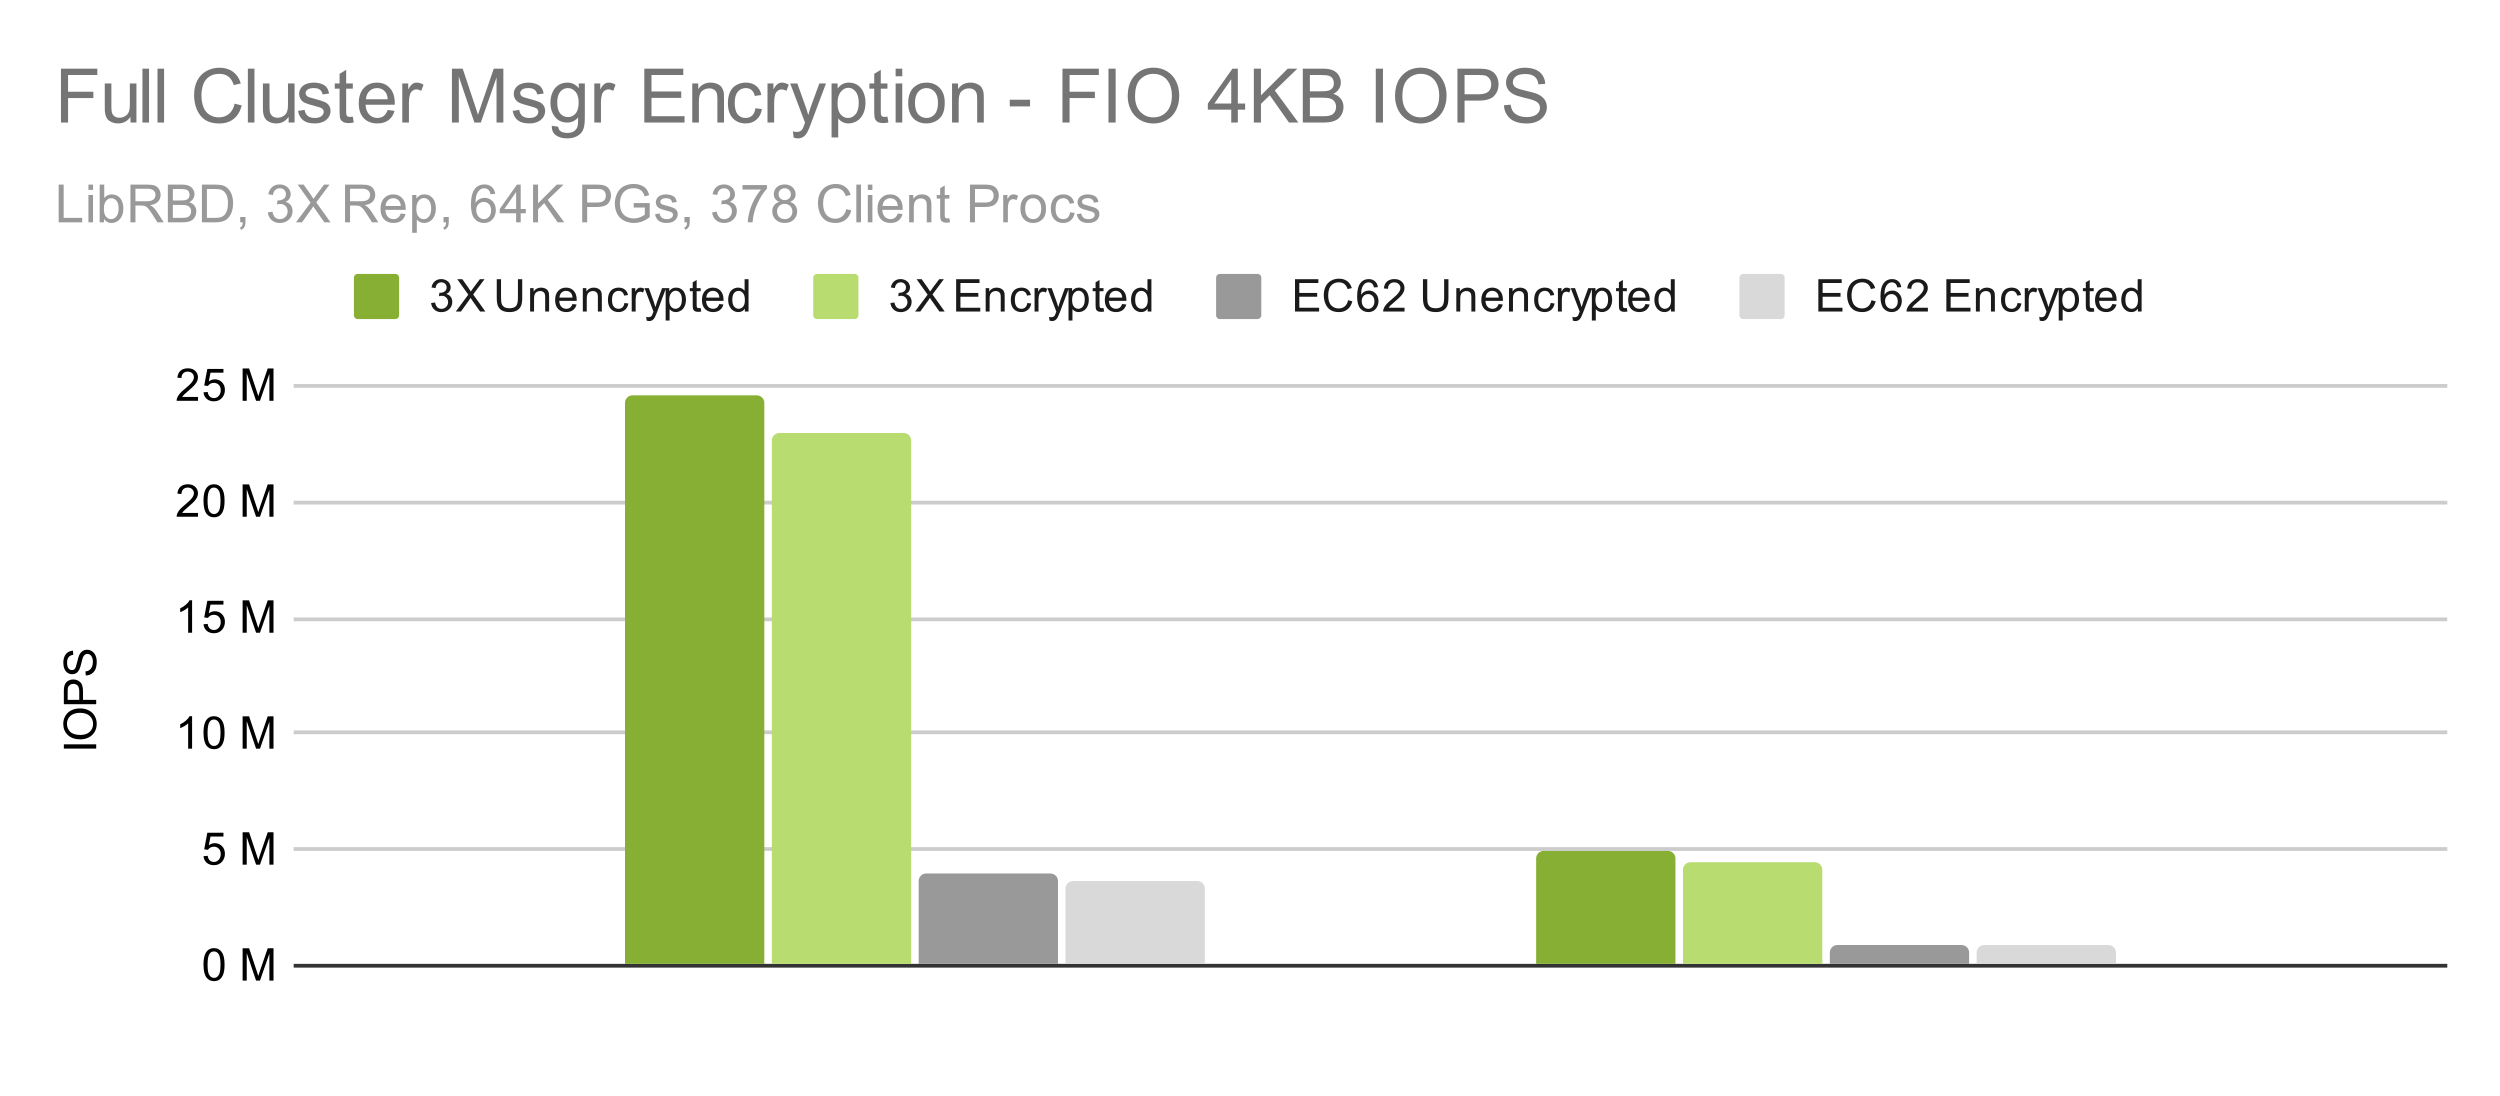 <svg version="1.1" viewBox="0.0 0.0 664.0 291.0" fill="none" stroke="none" stroke-linecap="square" stroke-miterlimit="10" width="664" height="291" xmlns:xlink="http://www.w3.org/1999/xlink" xmlns="http://www.w3.org/2000/svg"><path fill="#ffffff" d="M0 0L664.0 0L664.0 291.0L0 291.0L0 0Z" fill-rule="nonzero"/><path stroke="#333333" stroke-width="1.0" stroke-linecap="butt" d="M78.5 256.5L649.5 256.5" fill-rule="nonzero"/><path stroke="#cccccc" stroke-width="1.0" stroke-linecap="butt" d="M78.5 225.5L649.5 225.5" fill-rule="nonzero"/><path stroke="#cccccc" stroke-width="1.0" stroke-linecap="butt" d="M78.5 194.5L649.5 194.5" fill-rule="nonzero"/><path stroke="#cccccc" stroke-width="1.0" stroke-linecap="butt" d="M78.5 164.5L649.5 164.5" fill-rule="nonzero"/><path stroke="#cccccc" stroke-width="1.0" stroke-linecap="butt" d="M78.5 133.5L649.5 133.5" fill-rule="nonzero"/><path stroke="#cccccc" stroke-width="1.0" stroke-linecap="butt" d="M78.5 102.5L649.5 102.5" fill-rule="nonzero"/><clipPath id="id_0"><path d="M78.55 102.45L649.45 102.45L649.45 256.45L78.55 256.45L78.55 102.45Z" clip-rule="nonzero"/></clipPath><path stroke="#000000" stroke-width="2.0" stroke-linecap="butt" stroke-opacity="0.0" clip-path="url(#id_0)" d="M203.0 256.0L166.0 256.0L166.0 107.0C166.0 105.895 166.895 105.0 168.0 105.0L201.0 105.0C202.105 105.0 203.0 105.895 203.0 107.0Z" fill-rule="nonzero"/><path fill="#87af34" clip-path="url(#id_0)" d="M203.0 256.0L166.0 256.0L166.0 107.0C166.0 105.895 166.895 105.0 168.0 105.0L201.0 105.0C202.105 105.0 203.0 105.895 203.0 107.0Z" fill-rule="nonzero"/><path stroke="#000000" stroke-width="2.0" stroke-linecap="butt" stroke-opacity="0.0" clip-path="url(#id_0)" d="M445.0 256.0L408.0 256.0L408.0 228.0C408.0 226.895 408.895 226.0 410.0 226.0L443.0 226.0C444.105 226.0 445.0 226.895 445.0 228.0Z" fill-rule="nonzero"/><path fill="#87af34" clip-path="url(#id_0)" d="M445.0 256.0L408.0 256.0L408.0 228.0C408.0 226.895 408.895 226.0 410.0 226.0L443.0 226.0C444.105 226.0 445.0 226.895 445.0 228.0Z" fill-rule="nonzero"/><path stroke="#000000" stroke-width="2.0" stroke-linecap="butt" stroke-opacity="0.0" clip-path="url(#id_0)" d="M242.0 256.0L205.0 256.0L205.0 117.0C205.0 115.895 205.895 115.0 207.0 115.0L240.0 115.0C241.105 115.0 242.0 115.895 242.0 117.0Z" fill-rule="nonzero"/><path fill="#b9dc71" clip-path="url(#id_0)" d="M242.0 256.0L205.0 256.0L205.0 117.0C205.0 115.895 205.895 115.0 207.0 115.0L240.0 115.0C241.105 115.0 242.0 115.895 242.0 117.0Z" fill-rule="nonzero"/><path stroke="#000000" stroke-width="2.0" stroke-linecap="butt" stroke-opacity="0.0" clip-path="url(#id_0)" d="M484.0 256.0L447.0 256.0L447.0 231.0C447.0 229.895 447.895 229.0 449.0 229.0L482.0 229.0C483.105 229.0 484.0 229.895 484.0 231.0Z" fill-rule="nonzero"/><path fill="#b9dc71" clip-path="url(#id_0)" d="M484.0 256.0L447.0 256.0L447.0 231.0C447.0 229.895 447.895 229.0 449.0 229.0L482.0 229.0C483.105 229.0 484.0 229.895 484.0 231.0Z" fill-rule="nonzero"/><path stroke="#000000" stroke-width="2.0" stroke-linecap="butt" stroke-opacity="0.0" clip-path="url(#id_0)" d="M281.0 256.0L244.0 256.0L244.0 234.0C244.0 232.895 244.895 232.0 246.0 232.0L279.0 232.0C280.105 232.0 281.0 232.895 281.0 234.0Z" fill-rule="nonzero"/><path fill="#999999" clip-path="url(#id_0)" d="M281.0 256.0L244.0 256.0L244.0 234.0C244.0 232.895 244.895 232.0 246.0 232.0L279.0 232.0C280.105 232.0 281.0 232.895 281.0 234.0Z" fill-rule="nonzero"/><path stroke="#000000" stroke-width="2.0" stroke-linecap="butt" stroke-opacity="0.0" clip-path="url(#id_0)" d="M523.0 256.0L486.0 256.0L486.0 253.0C486.0 251.895 486.895 251.0 488.0 251.0L521.0 251.0C522.105 251.0 523.0 251.895 523.0 253.0Z" fill-rule="nonzero"/><path fill="#999999" clip-path="url(#id_0)" d="M523.0 256.0L486.0 256.0L486.0 253.0C486.0 251.895 486.895 251.0 488.0 251.0L521.0 251.0C522.105 251.0 523.0 251.895 523.0 253.0Z" fill-rule="nonzero"/><path stroke="#000000" stroke-width="2.0" stroke-linecap="butt" stroke-opacity="0.0" clip-path="url(#id_0)" d="M320.0 256.0L283.0 256.0L283.0 236.0C283.0 234.895 283.895 234.0 285.0 234.0L318.0 234.0C319.105 234.0 320.0 234.895 320.0 236.0Z" fill-rule="nonzero"/><path fill="#d9d9d9" clip-path="url(#id_0)" d="M320.0 256.0L283.0 256.0L283.0 236.0C283.0 234.895 283.895 234.0 285.0 234.0L318.0 234.0C319.105 234.0 320.0 234.895 320.0 236.0Z" fill-rule="nonzero"/><path stroke="#000000" stroke-width="2.0" stroke-linecap="butt" stroke-opacity="0.0" clip-path="url(#id_0)" d="M562.0 256.0L525.0 256.0L525.0 253.0C525.0 251.895 525.895 251.0 527.0 251.0L560.0 251.0C561.105 251.0 562.0 251.895 562.0 253.0Z" fill-rule="nonzero"/><path fill="#d9d9d9" clip-path="url(#id_0)" d="M562.0 256.0L525.0 256.0L525.0 253.0C525.0 251.895 525.895 251.0 527.0 251.0L560.0 251.0C561.105 251.0 562.0 251.895 562.0 253.0Z" fill-rule="nonzero"/><path fill="#000000" d="M25.55 198.825L16.956 198.825L16.956 197.7L25.55 197.7L25.55 198.825ZM21.363 196.372Q19.222 196.372 18.019 195.231Q16.8 194.075 16.8 192.262Q16.8 191.059 17.378 190.106Q17.941 189.153 18.956 188.653Q19.972 188.153 21.269 188.153Q22.566 188.153 23.597 188.684Q24.628 189.216 25.159 190.184Q25.691 191.137 25.691 192.262Q25.691 193.481 25.113 194.434Q24.519 195.387 23.519 195.887Q22.503 196.372 21.363 196.372ZM21.378 195.2Q22.941 195.2 23.831 194.372Q24.722 193.528 24.722 192.262Q24.722 190.981 23.831 190.153Q22.925 189.325 21.253 189.325Q20.206 189.325 19.425 189.684Q18.644 190.028 18.222 190.716Q17.784 191.403 17.784 192.247Q17.784 193.45 18.613 194.325Q19.441 195.2 21.378 195.2ZM25.55 187.028L16.956 187.028L16.956 183.778Q16.956 182.934 17.034 182.481Q17.144 181.841 17.441 181.419Q17.738 180.981 18.269 180.731Q18.8 180.466 19.441 180.466Q20.534 180.466 21.3 181.169Q22.05 181.856 22.05 183.684L22.05 185.887L25.55 185.887L25.55 187.028ZM21.05 185.887L21.05 183.669Q21.05 182.559 20.644 182.106Q20.222 181.637 19.472 181.637Q18.941 181.637 18.566 181.919Q18.175 182.184 18.05 182.622Q17.972 182.919 17.972 183.684L17.972 185.887L21.05 185.887ZM22.784 179.403L22.691 178.341Q23.347 178.262 23.753 177.981Q24.159 177.7 24.425 177.122Q24.675 176.528 24.675 175.794Q24.675 175.153 24.488 174.653Q24.284 174.153 23.956 173.919Q23.613 173.669 23.222 173.669Q22.816 173.669 22.519 173.903Q22.206 174.137 22.003 174.669Q21.863 175.028 21.581 176.216Q21.3 177.387 21.05 177.856Q20.722 178.481 20.253 178.778Q19.769 179.075 19.175 179.075Q18.534 179.075 17.972 178.716Q17.394 178.341 17.113 177.637Q16.816 176.919 16.816 176.059Q16.816 175.106 17.128 174.372Q17.425 173.637 18.034 173.247Q18.628 172.856 19.378 172.825L19.456 173.919Q18.644 174.012 18.238 174.528Q17.816 175.028 17.816 176.012Q17.816 177.044 18.191 177.512Q18.566 177.981 19.097 177.981Q19.566 177.981 19.863 177.653Q20.159 177.325 20.472 175.95Q20.784 174.559 21.019 174.044Q21.378 173.294 21.909 172.934Q22.425 172.575 23.128 172.575Q23.816 172.575 24.425 172.966Q25.019 173.356 25.363 174.091Q25.691 174.825 25.691 175.747Q25.691 176.919 25.363 177.716Q25.019 178.497 24.331 178.95Q23.644 179.387 22.784 179.403Z" fill-rule="nonzero"/><path fill="#000000" d="M54.05 256.216Q54.05 254.684 54.362 253.763Q54.675 252.825 55.284 252.325Q55.909 251.825 56.847 251.825Q57.534 251.825 58.05 252.106Q58.581 252.388 58.925 252.919Q59.269 253.434 59.456 254.184Q59.644 254.934 59.644 256.216Q59.644 257.731 59.331 258.653Q59.034 259.575 58.409 260.091Q57.8 260.591 56.847 260.591Q55.612 260.591 54.894 259.7Q54.05 258.637 54.05 256.216ZM55.128 256.216Q55.128 258.325 55.628 259.028Q56.128 259.731 56.847 259.731Q57.581 259.731 58.066 259.028Q58.566 258.325 58.566 256.216Q58.566 254.091 58.066 253.403Q57.581 252.7 56.831 252.7Q56.112 252.7 55.675 253.309Q55.128 254.091 55.128 256.216ZM64.441 260.45L64.441 251.856L66.159 251.856L68.191 257.934Q68.472 258.794 68.597 259.216Q68.737 258.747 69.05 257.841L71.112 251.856L72.644 251.856L72.644 260.45L71.55 260.45L71.55 253.263L69.05 260.45L68.019 260.45L65.534 253.138L65.534 260.45L64.441 260.45Z" fill-rule="nonzero"/><path fill="#000000" d="M54.05 227.4L55.159 227.306Q55.284 228.119 55.722 228.525Q56.175 228.931 56.816 228.931Q57.566 228.931 58.097 228.353Q58.628 227.775 58.628 226.838Q58.628 225.931 58.112 225.416Q57.612 224.884 56.784 224.884Q56.284 224.884 55.862 225.119Q55.456 225.353 55.222 225.713L54.237 225.588L55.066 221.181L59.347 221.181L59.347 222.181L55.909 222.181L55.456 224.494Q56.222 223.947 57.066 223.947Q58.191 223.947 58.956 224.728Q59.737 225.509 59.737 226.744Q59.737 227.9 59.066 228.759Q58.237 229.791 56.816 229.791Q55.644 229.791 54.894 229.134Q54.159 228.478 54.05 227.4ZM64.441 229.65L64.441 221.056L66.159 221.056L68.191 227.134Q68.472 227.994 68.597 228.416Q68.737 227.947 69.05 227.041L71.112 221.056L72.644 221.056L72.644 229.65L71.55 229.65L71.55 222.463L69.05 229.65L68.019 229.65L65.534 222.338L65.534 229.65L64.441 229.65Z" fill-rule="nonzero"/><path fill="#000000" d="M51.019 198.85L49.972 198.85L49.972 192.131Q49.581 192.491 48.956 192.866Q48.347 193.225 47.862 193.397L47.862 192.381Q48.737 191.959 49.394 191.381Q50.066 190.787 50.347 190.225L51.019 190.225L51.019 198.85ZM54.05 194.616Q54.05 193.084 54.362 192.162Q54.675 191.225 55.284 190.725Q55.909 190.225 56.847 190.225Q57.534 190.225 58.05 190.506Q58.581 190.787 58.925 191.319Q59.269 191.834 59.456 192.584Q59.644 193.334 59.644 194.616Q59.644 196.131 59.331 197.053Q59.034 197.975 58.409 198.491Q57.8 198.991 56.847 198.991Q55.612 198.991 54.894 198.1Q54.05 197.037 54.05 194.616ZM55.128 194.616Q55.128 196.725 55.628 197.428Q56.128 198.131 56.847 198.131Q57.581 198.131 58.066 197.428Q58.566 196.725 58.566 194.616Q58.566 192.491 58.066 191.803Q57.581 191.1 56.831 191.1Q56.112 191.1 55.675 191.709Q55.128 192.491 55.128 194.616ZM64.441 198.85L64.441 190.256L66.159 190.256L68.191 196.334Q68.472 197.194 68.597 197.616Q68.737 197.147 69.05 196.241L71.112 190.256L72.644 190.256L72.644 198.85L71.55 198.85L71.55 191.662L69.05 198.85L68.019 198.85L65.534 191.537L65.534 198.85L64.441 198.85Z" fill-rule="nonzero"/><path fill="#000000" d="M51.019 168.05L49.972 168.05L49.972 161.331Q49.581 161.691 48.956 162.066Q48.347 162.425 47.862 162.597L47.862 161.581Q48.737 161.159 49.394 160.581Q50.066 159.988 50.347 159.425L51.019 159.425L51.019 168.05ZM54.05 165.8L55.159 165.706Q55.284 166.519 55.722 166.925Q56.175 167.331 56.816 167.331Q57.566 167.331 58.097 166.753Q58.628 166.175 58.628 165.238Q58.628 164.331 58.112 163.816Q57.612 163.284 56.784 163.284Q56.284 163.284 55.862 163.519Q55.456 163.753 55.222 164.113L54.237 163.988L55.066 159.581L59.347 159.581L59.347 160.581L55.909 160.581L55.456 162.894Q56.222 162.347 57.066 162.347Q58.191 162.347 58.956 163.128Q59.737 163.909 59.737 165.144Q59.737 166.3 59.066 167.159Q58.237 168.191 56.816 168.191Q55.644 168.191 54.894 167.534Q54.159 166.878 54.05 165.8ZM64.441 168.05L64.441 159.456L66.159 159.456L68.191 165.534Q68.472 166.394 68.597 166.816Q68.737 166.347 69.05 165.441L71.112 159.456L72.644 159.456L72.644 168.05L71.55 168.05L71.55 160.863L69.05 168.05L68.019 168.05L65.534 160.738L65.534 168.05L64.441 168.05Z" fill-rule="nonzero"/><path fill="#000000" d="M52.597 136.234L52.597 137.25L46.909 137.25Q46.909 136.875 47.034 136.516Q47.253 135.938 47.722 135.375Q48.206 134.812 49.112 134.078Q50.519 132.922 51.003 132.25Q51.503 131.578 51.503 130.984Q51.503 130.359 51.05 129.938Q50.597 129.5 49.878 129.5Q49.112 129.5 48.659 129.953Q48.206 130.406 48.191 131.219L47.112 131.109Q47.222 129.891 47.941 129.266Q48.675 128.625 49.909 128.625Q51.144 128.625 51.862 129.312Q52.581 130.0 52.581 131.016Q52.581 131.531 52.362 132.031Q52.159 132.516 51.659 133.078Q51.175 133.625 50.05 134.578Q49.097 135.375 48.816 135.672Q48.55 135.953 48.378 136.234L52.597 136.234ZM54.05 133.016Q54.05 131.484 54.362 130.562Q54.675 129.625 55.284 129.125Q55.909 128.625 56.847 128.625Q57.534 128.625 58.05 128.906Q58.581 129.188 58.925 129.719Q59.269 130.234 59.456 130.984Q59.644 131.734 59.644 133.016Q59.644 134.531 59.331 135.453Q59.034 136.375 58.409 136.891Q57.8 137.391 56.847 137.391Q55.612 137.391 54.894 136.5Q54.05 135.438 54.05 133.016ZM55.128 133.016Q55.128 135.125 55.628 135.828Q56.128 136.531 56.847 136.531Q57.581 136.531 58.066 135.828Q58.566 135.125 58.566 133.016Q58.566 130.891 58.066 130.203Q57.581 129.5 56.831 129.5Q56.112 129.5 55.675 130.109Q55.128 130.891 55.128 133.016ZM64.441 137.25L64.441 128.656L66.159 128.656L68.191 134.734Q68.472 135.594 68.597 136.016Q68.737 135.547 69.05 134.641L71.112 128.656L72.644 128.656L72.644 137.25L71.55 137.25L71.55 130.062L69.05 137.25L68.019 137.25L65.534 129.938L65.534 137.25L64.441 137.25Z" fill-rule="nonzero"/><path fill="#000000" d="M52.597 105.434L52.597 106.45L46.909 106.45Q46.909 106.075 47.034 105.716Q47.253 105.138 47.722 104.575Q48.206 104.013 49.112 103.278Q50.519 102.122 51.003 101.45Q51.503 100.778 51.503 100.184Q51.503 99.559 51.05 99.138Q50.597 98.7 49.878 98.7Q49.112 98.7 48.659 99.153Q48.206 99.606 48.191 100.419L47.112 100.309Q47.222 99.091 47.941 98.466Q48.675 97.825 49.909 97.825Q51.144 97.825 51.862 98.513Q52.581 99.2 52.581 100.216Q52.581 100.731 52.362 101.231Q52.159 101.716 51.659 102.278Q51.175 102.825 50.05 103.778Q49.097 104.575 48.816 104.872Q48.55 105.153 48.378 105.434L52.597 105.434ZM54.05 104.2L55.159 104.106Q55.284 104.919 55.722 105.325Q56.175 105.731 56.816 105.731Q57.566 105.731 58.097 105.153Q58.628 104.575 58.628 103.638Q58.628 102.731 58.112 102.216Q57.612 101.684 56.784 101.684Q56.284 101.684 55.862 101.919Q55.456 102.153 55.222 102.513L54.237 102.388L55.066 97.981L59.347 97.981L59.347 98.981L55.909 98.981L55.456 101.294Q56.222 100.747 57.066 100.747Q58.191 100.747 58.956 101.528Q59.737 102.309 59.737 103.544Q59.737 104.7 59.066 105.559Q58.237 106.591 56.816 106.591Q55.644 106.591 54.894 105.934Q54.159 105.278 54.05 104.2ZM64.441 106.45L64.441 97.856L66.159 97.856L68.191 103.934Q68.472 104.794 68.597 105.216Q68.737 104.747 69.05 103.841L71.112 97.856L72.644 97.856L72.644 106.45L71.55 106.45L71.55 99.263L69.05 106.45L68.019 106.45L65.534 99.138L65.534 106.45L64.441 106.45Z" fill-rule="nonzero"/><path fill="#ffffff" d="M199.469 273.45L199.469 264.856L203.282 264.856Q204.438 264.856 205.032 265.091Q205.626 265.325 205.985 265.919Q206.344 266.497 206.344 267.2Q206.344 268.122 205.751 268.747Q205.157 269.372 203.923 269.544Q204.376 269.762 204.61 269.966Q205.11 270.419 205.548 271.106L207.048 273.45L205.61 273.45L204.485 271.669Q203.985 270.887 203.657 270.481Q203.344 270.075 203.079 269.919Q202.829 269.747 202.563 269.669Q202.376 269.637 201.938 269.637L200.61 269.637L200.61 273.45L199.469 273.45ZM200.61 268.653L203.063 268.653Q203.829 268.653 204.266 268.497Q204.719 268.325 204.938 267.981Q205.173 267.622 205.173 267.2Q205.173 266.591 204.719 266.2Q204.282 265.809 203.329 265.809L200.61 265.809L200.61 268.653ZM212.391 272.684Q211.798 273.184 211.251 273.387Q210.719 273.591 210.094 273.591Q209.063 273.591 208.516 273.091Q207.969 272.591 207.969 271.809Q207.969 271.356 208.173 270.981Q208.376 270.591 208.719 270.372Q209.063 270.137 209.485 270.028Q209.782 269.934 210.423 269.856Q211.688 269.716 212.298 269.497Q212.298 269.278 212.298 269.231Q212.298 268.575 212.001 268.309Q211.594 267.966 210.798 267.966Q210.063 267.966 209.704 268.231Q209.344 268.481 209.173 269.137L208.141 268.997Q208.282 268.341 208.61 267.934Q208.938 267.528 209.548 267.309Q210.157 267.091 210.954 267.091Q211.751 267.091 212.251 267.278Q212.751 267.466 212.985 267.747Q213.219 268.028 213.313 268.466Q213.36 268.731 213.36 269.434L213.36 270.841Q213.36 272.309 213.423 272.7Q213.501 273.091 213.704 273.45L212.594 273.45Q212.438 273.122 212.391 272.684ZM212.298 270.325Q211.719 270.559 210.579 270.731Q209.923 270.825 209.657 270.95Q209.391 271.059 209.235 271.278Q209.094 271.497 209.094 271.778Q209.094 272.2 209.407 272.481Q209.735 272.762 210.344 272.762Q210.954 272.762 211.423 272.497Q211.907 272.231 212.126 271.762Q212.298 271.403 212.298 270.716L212.298 270.325ZM215.329 273.45L215.329 267.231L216.266 267.231L216.266 268.106Q216.954 267.091 218.251 267.091Q218.813 267.091 219.282 267.294Q219.766 267.497 220.001 267.825Q220.235 268.153 220.329 268.591Q220.376 268.887 220.376 269.622L220.376 273.45L219.329 273.45L219.329 269.669Q219.329 269.012 219.204 268.7Q219.079 268.387 218.766 268.2Q218.454 267.997 218.032 267.997Q217.36 267.997 216.86 268.434Q216.376 268.856 216.376 270.044L216.376 273.45L215.329 273.45ZM226.36 273.45L226.36 272.669Q225.766 273.591 224.626 273.591Q223.876 273.591 223.251 273.184Q222.626 272.762 222.282 272.028Q221.938 271.294 221.938 270.341Q221.938 269.419 222.251 268.653Q222.563 267.887 223.188 267.497Q223.813 267.091 224.579 267.091Q225.141 267.091 225.579 267.325Q226.016 267.559 226.298 267.934L226.298 264.856L227.344 264.856L227.344 273.45L226.36 273.45ZM223.032 270.341Q223.032 271.544 223.532 272.137Q224.032 272.716 224.719 272.716Q225.407 272.716 225.891 272.153Q226.376 271.591 226.376 270.434Q226.376 269.153 225.876 268.559Q225.391 267.966 224.673 267.966Q223.969 267.966 223.501 268.544Q223.032 269.106 223.032 270.341ZM228.938 270.341Q228.938 268.606 229.891 267.778Q230.688 267.091 231.844 267.091Q233.126 267.091 233.938 267.934Q234.766 268.762 234.766 270.247Q234.766 271.45 234.407 272.137Q234.048 272.825 233.344 273.216Q232.657 273.591 231.844 273.591Q230.548 273.591 229.735 272.762Q228.938 271.919 228.938 270.341ZM230.016 270.341Q230.016 271.528 230.532 272.122Q231.063 272.716 231.844 272.716Q232.641 272.716 233.157 272.122Q233.673 271.528 233.673 270.309Q233.673 269.153 233.141 268.559Q232.626 267.966 231.844 267.966Q231.063 267.966 230.532 268.559Q230.016 269.137 230.016 270.341ZM236.329 273.45L236.329 267.231L237.266 267.231L237.266 268.106Q237.563 267.637 238.048 267.372Q238.532 267.091 239.157 267.091Q239.844 267.091 240.282 267.372Q240.735 267.653 240.907 268.169Q241.657 267.091 242.829 267.091Q243.766 267.091 244.251 267.606Q244.751 268.106 244.751 269.184L244.751 273.45L243.704 273.45L243.704 269.528Q243.704 268.903 243.594 268.622Q243.501 268.341 243.235 268.169Q242.969 267.997 242.594 267.997Q241.938 267.997 241.501 268.434Q241.079 268.872 241.079 269.841L241.079 273.45L240.016 273.45L240.016 269.403Q240.016 268.7 239.751 268.356Q239.501 267.997 238.923 267.997Q238.469 267.997 238.094 268.231Q237.719 268.466 237.548 268.919Q237.376 269.372 237.376 270.216L237.376 273.45L236.329 273.45ZM250.469 273.45L250.469 264.856L254.282 264.856Q255.438 264.856 256.032 265.091Q256.626 265.325 256.985 265.919Q257.344 266.497 257.344 267.2Q257.344 268.122 256.751 268.747Q256.157 269.372 254.923 269.544Q255.376 269.762 255.61 269.966Q256.11 270.419 256.548 271.106L258.048 273.45L256.61 273.45L255.485 271.669Q254.985 270.887 254.657 270.481Q254.344 270.075 254.079 269.919Q253.829 269.747 253.563 269.669Q253.376 269.637 252.938 269.637L251.61 269.637L251.61 273.45L250.469 273.45ZM251.61 268.653L254.063 268.653Q254.829 268.653 255.266 268.497Q255.719 268.325 255.938 267.981Q256.173 267.622 256.173 267.2Q256.173 266.591 255.719 266.2Q255.282 265.809 254.329 265.809L251.61 265.809L251.61 268.653ZM263.579 271.45L264.673 271.575Q264.423 272.528 263.719 273.059Q263.016 273.591 261.938 273.591Q260.579 273.591 259.766 272.747Q258.969 271.903 258.969 270.387Q258.969 268.825 259.782 267.966Q260.594 267.091 261.876 267.091Q263.126 267.091 263.907 267.934Q264.704 268.778 264.704 270.325Q264.704 270.419 264.704 270.606L260.063 270.606Q260.126 271.637 260.641 272.184Q261.157 272.716 261.938 272.716Q262.516 272.716 262.923 272.419Q263.344 272.106 263.579 271.45ZM260.126 269.747L263.594 269.747Q263.532 268.95 263.204 268.559Q262.688 267.95 261.891 267.95Q261.157 267.95 260.657 268.434Q260.173 268.919 260.126 269.747ZM270.391 272.684Q269.798 273.184 269.251 273.387Q268.719 273.591 268.094 273.591Q267.063 273.591 266.516 273.091Q265.969 272.591 265.969 271.809Q265.969 271.356 266.173 270.981Q266.376 270.591 266.719 270.372Q267.063 270.137 267.485 270.028Q267.782 269.934 268.423 269.856Q269.688 269.716 270.298 269.497Q270.298 269.278 270.298 269.231Q270.298 268.575 270.001 268.309Q269.594 267.966 268.798 267.966Q268.063 267.966 267.704 268.231Q267.344 268.481 267.173 269.137L266.141 268.997Q266.282 268.341 266.61 267.934Q266.938 267.528 267.548 267.309Q268.157 267.091 268.954 267.091Q269.751 267.091 270.251 267.278Q270.751 267.466 270.985 267.747Q271.219 268.028 271.313 268.466Q271.36 268.731 271.36 269.434L271.36 270.841Q271.36 272.309 271.423 272.7Q271.501 273.091 271.704 273.45L270.594 273.45Q270.438 273.122 270.391 272.684ZM270.298 270.325Q269.719 270.559 268.579 270.731Q267.923 270.825 267.657 270.95Q267.391 271.059 267.235 271.278Q267.094 271.497 267.094 271.778Q267.094 272.2 267.407 272.481Q267.735 272.762 268.344 272.762Q268.954 272.762 269.423 272.497Q269.907 272.231 270.126 271.762Q270.298 271.403 270.298 270.716L270.298 270.325ZM277.36 273.45L277.36 272.669Q276.766 273.591 275.626 273.591Q274.876 273.591 274.251 273.184Q273.626 272.762 273.282 272.028Q272.938 271.294 272.938 270.341Q272.938 269.419 273.251 268.653Q273.563 267.887 274.188 267.497Q274.813 267.091 275.579 267.091Q276.141 267.091 276.579 267.325Q277.016 267.559 277.298 267.934L277.298 264.856L278.344 264.856L278.344 273.45L277.36 273.45ZM274.032 270.341Q274.032 271.544 274.532 272.137Q275.032 272.716 275.719 272.716Q276.407 272.716 276.891 272.153Q277.376 271.591 277.376 270.434Q277.376 269.153 276.876 268.559Q276.391 267.966 275.673 267.966Q274.969 267.966 274.501 268.544Q274.032 269.106 274.032 270.341ZM279.907 271.591L280.938 271.434Q281.032 272.059 281.423 272.387Q281.829 272.716 282.563 272.716Q283.282 272.716 283.626 272.434Q283.985 272.137 283.985 271.731Q283.985 271.372 283.673 271.169Q283.454 271.028 282.594 270.809Q281.438 270.512 280.985 270.309Q280.548 270.091 280.313 269.716Q280.079 269.341 280.079 268.872Q280.079 268.466 280.266 268.106Q280.454 267.747 280.782 267.512Q281.032 267.341 281.454 267.216Q281.876 267.091 282.376 267.091Q283.094 267.091 283.641 267.309Q284.204 267.512 284.469 267.872Q284.735 268.231 284.829 268.825L283.798 268.966Q283.735 268.497 283.391 268.231Q283.063 267.95 282.438 267.95Q281.719 267.95 281.407 268.2Q281.094 268.434 281.094 268.762Q281.094 268.966 281.219 269.122Q281.36 269.294 281.626 269.403Q281.782 269.466 282.563 269.669Q283.688 269.981 284.126 270.169Q284.563 270.356 284.813 270.716Q285.063 271.075 285.063 271.622Q285.063 272.153 284.751 272.622Q284.454 273.075 283.876 273.341Q283.298 273.591 282.563 273.591Q281.344 273.591 280.704 273.091Q280.079 272.575 279.907 271.591Z" fill-rule="nonzero"/><path fill="#ffffff" d="M443.406 273.45L443.406 264.856L447.218 264.856Q448.374 264.856 448.968 265.091Q449.562 265.325 449.921 265.919Q450.281 266.497 450.281 267.2Q450.281 268.122 449.687 268.747Q449.093 269.372 447.859 269.544Q448.312 269.762 448.546 269.966Q449.046 270.419 449.484 271.106L450.984 273.45L449.546 273.45L448.421 271.669Q447.921 270.887 447.593 270.481Q447.281 270.075 447.015 269.919Q446.765 269.747 446.499 269.669Q446.312 269.637 445.874 269.637L444.546 269.637L444.546 273.45L443.406 273.45ZM444.546 268.653L446.999 268.653Q447.765 268.653 448.202 268.497Q448.656 268.325 448.874 267.981Q449.109 267.622 449.109 267.2Q449.109 266.591 448.656 266.2Q448.218 265.809 447.265 265.809L444.546 265.809L444.546 268.653ZM456.327 272.684Q455.734 273.184 455.187 273.387Q454.656 273.591 454.031 273.591Q452.999 273.591 452.452 273.091Q451.906 272.591 451.906 271.809Q451.906 271.356 452.109 270.981Q452.312 270.591 452.656 270.372Q452.999 270.137 453.421 270.028Q453.718 269.934 454.359 269.856Q455.624 269.716 456.234 269.497Q456.234 269.278 456.234 269.231Q456.234 268.575 455.937 268.309Q455.531 267.966 454.734 267.966Q453.999 267.966 453.64 268.231Q453.281 268.481 453.109 269.137L452.077 268.997Q452.218 268.341 452.546 267.934Q452.874 267.528 453.484 267.309Q454.093 267.091 454.89 267.091Q455.687 267.091 456.187 267.278Q456.687 267.466 456.921 267.747Q457.156 268.028 457.249 268.466Q457.296 268.731 457.296 269.434L457.296 270.841Q457.296 272.309 457.359 272.7Q457.437 273.091 457.64 273.45L456.531 273.45Q456.374 273.122 456.327 272.684ZM456.234 270.325Q455.656 270.559 454.515 270.731Q453.859 270.825 453.593 270.95Q453.327 271.059 453.171 271.278Q453.031 271.497 453.031 271.778Q453.031 272.2 453.343 272.481Q453.671 272.762 454.281 272.762Q454.89 272.762 455.359 272.497Q455.843 272.231 456.062 271.762Q456.234 271.403 456.234 270.716L456.234 270.325ZM459.265 273.45L459.265 267.231L460.202 267.231L460.202 268.106Q460.89 267.091 462.187 267.091Q462.749 267.091 463.218 267.294Q463.702 267.497 463.937 267.825Q464.171 268.153 464.265 268.591Q464.312 268.887 464.312 269.622L464.312 273.45L463.265 273.45L463.265 269.669Q463.265 269.012 463.14 268.7Q463.015 268.387 462.702 268.2Q462.39 267.997 461.968 267.997Q461.296 267.997 460.796 268.434Q460.312 268.856 460.312 270.044L460.312 273.45L459.265 273.45ZM470.296 273.45L470.296 272.669Q469.702 273.591 468.562 273.591Q467.812 273.591 467.187 273.184Q466.562 272.762 466.218 272.028Q465.874 271.294 465.874 270.341Q465.874 269.419 466.187 268.653Q466.499 267.887 467.124 267.497Q467.749 267.091 468.515 267.091Q469.077 267.091 469.515 267.325Q469.952 267.559 470.234 267.934L470.234 264.856L471.281 264.856L471.281 273.45L470.296 273.45ZM466.968 270.341Q466.968 271.544 467.468 272.137Q467.968 272.716 468.656 272.716Q469.343 272.716 469.827 272.153Q470.312 271.591 470.312 270.434Q470.312 269.153 469.812 268.559Q469.327 267.966 468.609 267.966Q467.906 267.966 467.437 268.544Q466.968 269.106 466.968 270.341ZM472.874 270.341Q472.874 268.606 473.827 267.778Q474.624 267.091 475.781 267.091Q477.062 267.091 477.874 267.934Q478.702 268.762 478.702 270.247Q478.702 271.45 478.343 272.137Q477.984 272.825 477.281 273.216Q476.593 273.591 475.781 273.591Q474.484 273.591 473.671 272.762Q472.874 271.919 472.874 270.341ZM473.952 270.341Q473.952 271.528 474.468 272.122Q474.999 272.716 475.781 272.716Q476.577 272.716 477.093 272.122Q477.609 271.528 477.609 270.309Q477.609 269.153 477.077 268.559Q476.562 267.966 475.781 267.966Q474.999 267.966 474.468 268.559Q473.952 269.137 473.952 270.341ZM480.265 273.45L480.265 267.231L481.202 267.231L481.202 268.106Q481.499 267.637 481.984 267.372Q482.468 267.091 483.093 267.091Q483.781 267.091 484.218 267.372Q484.671 267.653 484.843 268.169Q485.593 267.091 486.765 267.091Q487.702 267.091 488.187 267.606Q488.687 268.106 488.687 269.184L488.687 273.45L487.64 273.45L487.64 269.528Q487.64 268.903 487.531 268.622Q487.437 268.341 487.171 268.169Q486.906 267.997 486.531 267.997Q485.874 267.997 485.437 268.434Q485.015 268.872 485.015 269.841L485.015 273.45L483.952 273.45L483.952 269.403Q483.952 268.7 483.687 268.356Q483.437 267.997 482.859 267.997Q482.406 267.997 482.031 268.231Q481.656 268.466 481.484 268.919Q481.312 269.372 481.312 270.216L481.312 273.45L480.265 273.45ZM495.89 273.45L493.609 264.856L494.781 264.856L496.093 270.497Q496.296 271.372 496.452 272.247Q496.781 270.872 496.843 270.653L498.468 264.856L499.843 264.856L501.077 269.2Q501.531 270.825 501.749 272.247Q501.906 271.434 502.171 270.372L503.515 264.856L504.656 264.856L502.312 273.45L501.202 273.45L499.406 266.903Q499.171 266.091 499.124 265.903Q498.999 266.481 498.874 266.903L497.062 273.45L495.89 273.45ZM505.249 273.45L505.249 267.231L506.202 267.231L506.202 268.169Q506.562 267.512 506.859 267.309Q507.171 267.091 507.546 267.091Q508.077 267.091 508.624 267.419L508.265 268.403Q507.874 268.169 507.499 268.169Q507.14 268.169 506.859 268.387Q506.593 268.591 506.484 268.966Q506.296 269.528 506.296 270.184L506.296 273.45L505.249 273.45ZM509.265 266.075L509.265 264.856L510.327 264.856L510.327 266.075L509.265 266.075ZM509.265 273.45L509.265 267.231L510.327 267.231L510.327 273.45L509.265 273.45ZM514.562 272.512L514.718 273.434Q514.265 273.528 513.921 273.528Q513.343 273.528 513.031 273.356Q512.718 273.169 512.577 272.872Q512.452 272.575 512.452 271.622L512.452 268.044L511.687 268.044L511.687 267.231L512.452 267.231L512.452 265.684L513.499 265.059L513.499 267.231L514.562 267.231L514.562 268.044L513.499 268.044L513.499 271.684Q513.499 272.137 513.546 272.262Q513.609 272.387 513.734 272.466Q513.859 272.544 514.093 272.544Q514.281 272.544 514.562 272.512ZM519.515 271.45L520.609 271.575Q520.359 272.528 519.656 273.059Q518.952 273.591 517.874 273.591Q516.515 273.591 515.702 272.747Q514.906 271.903 514.906 270.387Q514.906 268.825 515.718 267.966Q516.531 267.091 517.812 267.091Q519.062 267.091 519.843 267.934Q520.64 268.778 520.64 270.325Q520.64 270.419 520.64 270.606L515.999 270.606Q516.062 271.637 516.577 272.184Q517.093 272.716 517.874 272.716Q518.452 272.716 518.859 272.419Q519.281 272.106 519.515 271.45ZM516.062 269.747L519.531 269.747Q519.468 268.95 519.14 268.559Q518.624 267.95 517.827 267.95Q517.093 267.95 516.593 268.434Q516.109 268.919 516.062 269.747ZM521.843 271.591L522.874 271.434Q522.968 272.059 523.359 272.387Q523.765 272.716 524.499 272.716Q525.218 272.716 525.562 272.434Q525.921 272.137 525.921 271.731Q525.921 271.372 525.609 271.169Q525.39 271.028 524.531 270.809Q523.374 270.512 522.921 270.309Q522.484 270.091 522.249 269.716Q522.015 269.341 522.015 268.872Q522.015 268.466 522.202 268.106Q522.39 267.747 522.718 267.512Q522.968 267.341 523.39 267.216Q523.812 267.091 524.312 267.091Q525.031 267.091 525.577 267.309Q526.14 267.512 526.406 267.872Q526.671 268.231 526.765 268.825L525.734 268.966Q525.671 268.497 525.327 268.231Q524.999 267.95 524.374 267.95Q523.656 267.95 523.343 268.2Q523.031 268.434 523.031 268.762Q523.031 268.966 523.156 269.122Q523.296 269.294 523.562 269.403Q523.718 269.466 524.499 269.669Q525.624 269.981 526.062 270.169Q526.499 270.356 526.749 270.716Q526.999 271.075 526.999 271.622Q526.999 272.153 526.687 272.622Q526.39 273.075 525.812 273.341Q525.234 273.591 524.499 273.591Q523.281 273.591 522.64 273.091Q522.015 272.575 521.843 271.591Z" fill-rule="nonzero"/><path fill="#87af34" d="M94.0 73.75C94.0 73.198 94.448 72.75 95.0 72.75L105.0 72.75C105.552 72.75 106.0 73.198 106.0 73.75L106.0 83.75C106.0 84.302 105.552 84.75 105.0 84.75L95.0 84.75C94.448 84.75 94.0 84.302 94.0 83.75Z" fill-rule="nonzero"/><path fill="#1a1a1a" d="M114.5 80.484L115.562 80.344Q115.734 81.234 116.172 81.641Q116.609 82.031 117.234 82.031Q117.984 82.031 118.5 81.516Q119.016 81.0 119.016 80.234Q119.016 79.516 118.531 79.047Q118.062 78.562 117.328 78.562Q117.031 78.562 116.578 78.688L116.703 77.75Q116.812 77.766 116.875 77.766Q117.547 77.766 118.078 77.422Q118.625 77.062 118.625 76.328Q118.625 75.75 118.234 75.375Q117.844 74.984 117.219 74.984Q116.609 74.984 116.188 75.375Q115.781 75.766 115.672 76.531L114.609 76.344Q114.797 75.297 115.484 74.719Q116.172 74.125 117.188 74.125Q117.891 74.125 118.484 74.438Q119.078 74.734 119.391 75.25Q119.703 75.766 119.703 76.359Q119.703 76.906 119.406 77.375Q119.109 77.828 118.531 78.094Q119.281 78.266 119.703 78.828Q120.125 79.375 120.125 80.219Q120.125 81.344 119.297 82.125Q118.484 82.906 117.234 82.906Q116.109 82.906 115.359 82.234Q114.609 81.547 114.5 80.484ZM121.047 82.75L124.375 78.266L121.453 74.156L122.797 74.156L124.359 76.359Q124.844 77.047 125.047 77.422Q125.344 76.953 125.734 76.438L127.453 74.156L128.688 74.156L125.672 78.203L128.922 82.75L127.516 82.75L125.359 79.688Q125.172 79.422 124.984 79.109Q124.703 79.578 124.578 79.75L122.422 82.75L121.047 82.75ZM137.562 74.156L138.703 74.156L138.703 79.125Q138.703 80.422 138.406 81.188Q138.109 81.938 137.344 82.422Q136.578 82.891 135.344 82.891Q134.141 82.891 133.359 82.484Q132.594 82.062 132.266 81.281Q131.938 80.484 131.938 79.125L131.938 74.156L133.078 74.156L133.078 79.109Q133.078 80.234 133.281 80.766Q133.5 81.297 134.0 81.594Q134.516 81.875 135.25 81.875Q136.5 81.875 137.031 81.312Q137.562 80.734 137.562 79.109L137.562 74.156ZM140.797 82.75L140.797 76.531L141.734 76.531L141.734 77.406Q142.422 76.391 143.719 76.391Q144.281 76.391 144.75 76.594Q145.234 76.797 145.469 77.125Q145.703 77.453 145.797 77.891Q145.844 78.188 145.844 78.922L145.844 82.75L144.797 82.75L144.797 78.969Q144.797 78.312 144.672 78.0Q144.547 77.688 144.234 77.5Q143.922 77.297 143.5 77.297Q142.828 77.297 142.328 77.734Q141.844 78.156 141.844 79.344L141.844 82.75L140.797 82.75ZM152.047 80.75L153.141 80.875Q152.891 81.828 152.188 82.359Q151.484 82.891 150.406 82.891Q149.047 82.891 148.234 82.047Q147.438 81.203 147.438 79.688Q147.438 78.125 148.25 77.266Q149.062 76.391 150.344 76.391Q151.594 76.391 152.375 77.234Q153.172 78.078 153.172 79.625Q153.172 79.719 153.172 79.906L148.531 79.906Q148.594 80.938 149.109 81.484Q149.625 82.016 150.406 82.016Q150.984 82.016 151.391 81.719Q151.812 81.406 152.047 80.75ZM148.594 79.047L152.062 79.047Q152.0 78.25 151.672 77.859Q151.156 77.25 150.359 77.25Q149.625 77.25 149.125 77.734Q148.641 78.219 148.594 79.047ZM154.797 82.75L154.797 76.531L155.734 76.531L155.734 77.406Q156.422 76.391 157.719 76.391Q158.281 76.391 158.75 76.594Q159.234 76.797 159.469 77.125Q159.703 77.453 159.797 77.891Q159.844 78.188 159.844 78.922L159.844 82.75L158.797 82.75L158.797 78.969Q158.797 78.312 158.672 78.0Q158.547 77.688 158.234 77.5Q157.922 77.297 157.5 77.297Q156.828 77.297 156.328 77.734Q155.844 78.156 155.844 79.344L155.844 82.75L154.797 82.75ZM165.859 80.469L166.891 80.609Q166.719 81.672 166.016 82.281Q165.312 82.891 164.297 82.891Q163.016 82.891 162.234 82.062Q161.469 81.219 161.469 79.656Q161.469 78.656 161.797 77.906Q162.141 77.141 162.812 76.766Q163.5 76.391 164.312 76.391Q165.312 76.391 165.953 76.906Q166.609 77.406 166.797 78.359L165.766 78.516Q165.625 77.891 165.25 77.578Q164.875 77.25 164.344 77.25Q163.547 77.25 163.047 77.828Q162.547 78.391 162.547 79.625Q162.547 80.891 163.031 81.453Q163.516 82.016 164.281 82.016Q164.906 82.016 165.312 81.641Q165.734 81.266 165.859 80.469ZM167.781 82.75L167.781 76.531L168.734 76.531L168.734 77.469Q169.094 76.812 169.391 76.609Q169.703 76.391 170.078 76.391Q170.609 76.391 171.156 76.719L170.797 77.703Q170.406 77.469 170.031 77.469Q169.672 77.469 169.391 77.688Q169.125 77.891 169.016 78.266Q168.828 78.828 168.828 79.484L168.828 82.75L167.781 82.75ZM171.75 85.141L171.625 84.156Q171.969 84.25 172.234 84.25Q172.578 84.25 172.781 84.125Q173.0 84.016 173.141 83.812Q173.234 83.641 173.469 83.016Q173.484 82.938 173.562 82.766L171.188 76.531L172.328 76.531L173.625 80.125Q173.875 80.812 174.078 81.578Q174.266 80.844 174.516 80.156L175.844 76.531L176.891 76.531L174.531 82.859Q174.141 83.875 173.938 84.266Q173.656 84.797 173.281 85.031Q172.922 85.281 172.422 85.281Q172.125 85.281 171.75 85.141ZM176.797 85.141L176.797 76.531L177.75 76.531L177.75 77.328Q178.094 76.859 178.516 76.625Q178.953 76.391 179.562 76.391Q180.359 76.391 180.969 76.797Q181.578 77.203 181.875 77.953Q182.188 78.703 182.188 79.594Q182.188 80.547 181.844 81.312Q181.516 82.078 180.859 82.484Q180.203 82.891 179.484 82.891Q178.953 82.891 178.531 82.672Q178.109 82.438 177.844 82.109L177.844 85.141L176.797 85.141ZM177.75 79.672Q177.75 80.875 178.234 81.453Q178.719 82.016 179.406 82.016Q180.109 82.016 180.609 81.422Q181.109 80.828 181.109 79.578Q181.109 78.391 180.625 77.812Q180.141 77.219 179.453 77.219Q178.781 77.219 178.266 77.844Q177.75 78.469 177.75 79.672ZM186.094 81.812L186.25 82.734Q185.797 82.828 185.453 82.828Q184.875 82.828 184.562 82.656Q184.25 82.469 184.109 82.172Q183.984 81.875 183.984 80.922L183.984 77.344L183.219 77.344L183.219 76.531L183.984 76.531L183.984 74.984L185.031 74.359L185.031 76.531L186.094 76.531L186.094 77.344L185.031 77.344L185.031 80.984Q185.031 81.438 185.078 81.562Q185.141 81.688 185.266 81.766Q185.391 81.844 185.625 81.844Q185.812 81.844 186.094 81.812ZM191.047 80.75L192.141 80.875Q191.891 81.828 191.188 82.359Q190.484 82.891 189.406 82.891Q188.047 82.891 187.234 82.047Q186.438 81.203 186.438 79.688Q186.438 78.125 187.25 77.266Q188.062 76.391 189.344 76.391Q190.594 76.391 191.375 77.234Q192.172 78.078 192.172 79.625Q192.172 79.719 192.172 79.906L187.531 79.906Q187.594 80.938 188.109 81.484Q188.625 82.016 189.406 82.016Q189.984 82.016 190.391 81.719Q190.812 81.406 191.047 80.75ZM187.594 79.047L191.062 79.047Q191.0 78.25 190.672 77.859Q190.156 77.25 189.359 77.25Q188.625 77.25 188.125 77.734Q187.641 78.219 187.594 79.047ZM197.828 82.75L197.828 81.969Q197.234 82.891 196.094 82.891Q195.344 82.891 194.719 82.484Q194.094 82.062 193.75 81.328Q193.406 80.594 193.406 79.641Q193.406 78.719 193.719 77.953Q194.031 77.188 194.656 76.797Q195.281 76.391 196.047 76.391Q196.609 76.391 197.047 76.625Q197.484 76.859 197.766 77.234L197.766 74.156L198.812 74.156L198.812 82.75L197.828 82.75ZM194.5 79.641Q194.5 80.844 195.0 81.438Q195.5 82.016 196.188 82.016Q196.875 82.016 197.359 81.453Q197.844 80.891 197.844 79.734Q197.844 78.453 197.344 77.859Q196.859 77.266 196.141 77.266Q195.438 77.266 194.969 77.844Q194.5 78.406 194.5 79.641Z" fill-rule="nonzero"/><path fill="#b9dc71" d="M216.0 73.75C216.0 73.198 216.448 72.75 217.0 72.75L227.0 72.75C227.552 72.75 228.0 73.198 228.0 73.75L228.0 83.75C228.0 84.302 227.552 84.75 227.0 84.75L217.0 84.75C216.448 84.75 216.0 84.302 216.0 83.75Z" fill-rule="nonzero"/><path fill="#1a1a1a" d="M236.5 80.484L237.562 80.344Q237.734 81.234 238.172 81.641Q238.609 82.031 239.234 82.031Q239.984 82.031 240.5 81.516Q241.016 81.0 241.016 80.234Q241.016 79.516 240.531 79.047Q240.062 78.562 239.328 78.562Q239.031 78.562 238.578 78.688L238.703 77.75Q238.812 77.766 238.875 77.766Q239.547 77.766 240.078 77.422Q240.625 77.062 240.625 76.328Q240.625 75.75 240.234 75.375Q239.844 74.984 239.219 74.984Q238.609 74.984 238.188 75.375Q237.781 75.766 237.672 76.531L236.609 76.344Q236.797 75.297 237.484 74.719Q238.172 74.125 239.188 74.125Q239.891 74.125 240.484 74.438Q241.078 74.734 241.391 75.25Q241.703 75.766 241.703 76.359Q241.703 76.906 241.406 77.375Q241.109 77.828 240.531 78.094Q241.281 78.266 241.703 78.828Q242.125 79.375 242.125 80.219Q242.125 81.344 241.297 82.125Q240.484 82.906 239.234 82.906Q238.109 82.906 237.359 82.234Q236.609 81.547 236.5 80.484ZM243.047 82.75L246.375 78.266L243.453 74.156L244.797 74.156L246.359 76.359Q246.844 77.047 247.047 77.422Q247.344 76.953 247.734 76.438L249.453 74.156L250.688 74.156L247.672 78.203L250.922 82.75L249.516 82.75L247.359 79.688Q247.172 79.422 246.984 79.109Q246.703 79.578 246.578 79.75L244.422 82.75L243.047 82.75ZM253.953 82.75L253.953 74.156L260.156 74.156L260.156 75.172L255.094 75.172L255.094 77.797L259.844 77.797L259.844 78.812L255.094 78.812L255.094 81.734L260.359 81.734L260.359 82.75L253.953 82.75ZM261.797 82.75L261.797 76.531L262.734 76.531L262.734 77.406Q263.422 76.391 264.719 76.391Q265.281 76.391 265.75 76.594Q266.234 76.797 266.469 77.125Q266.703 77.453 266.797 77.891Q266.844 78.188 266.844 78.922L266.844 82.75L265.797 82.75L265.797 78.969Q265.797 78.312 265.672 78.0Q265.547 77.688 265.234 77.5Q264.922 77.297 264.5 77.297Q263.828 77.297 263.328 77.734Q262.844 78.156 262.844 79.344L262.844 82.75L261.797 82.75ZM272.859 80.469L273.891 80.609Q273.719 81.672 273.016 82.281Q272.312 82.891 271.297 82.891Q270.016 82.891 269.234 82.062Q268.469 81.219 268.469 79.656Q268.469 78.656 268.797 77.906Q269.141 77.141 269.812 76.766Q270.5 76.391 271.312 76.391Q272.312 76.391 272.953 76.906Q273.609 77.406 273.797 78.359L272.766 78.516Q272.625 77.891 272.25 77.578Q271.875 77.25 271.344 77.25Q270.547 77.25 270.047 77.828Q269.547 78.391 269.547 79.625Q269.547 80.891 270.031 81.453Q270.516 82.016 271.281 82.016Q271.906 82.016 272.312 81.641Q272.734 81.266 272.859 80.469ZM274.781 82.75L274.781 76.531L275.734 76.531L275.734 77.469Q276.094 76.812 276.391 76.609Q276.703 76.391 277.078 76.391Q277.609 76.391 278.156 76.719L277.797 77.703Q277.406 77.469 277.031 77.469Q276.672 77.469 276.391 77.688Q276.125 77.891 276.016 78.266Q275.828 78.828 275.828 79.484L275.828 82.75L274.781 82.75ZM278.75 85.141L278.625 84.156Q278.969 84.25 279.234 84.25Q279.578 84.25 279.781 84.125Q280.0 84.016 280.141 83.812Q280.234 83.641 280.469 83.016Q280.484 82.938 280.562 82.766L278.188 76.531L279.328 76.531L280.625 80.125Q280.875 80.812 281.078 81.578Q281.266 80.844 281.516 80.156L282.844 76.531L283.891 76.531L281.531 82.859Q281.141 83.875 280.938 84.266Q280.656 84.797 280.281 85.031Q279.922 85.281 279.422 85.281Q279.125 85.281 278.75 85.141ZM283.797 85.141L283.797 76.531L284.75 76.531L284.75 77.328Q285.094 76.859 285.516 76.625Q285.953 76.391 286.562 76.391Q287.359 76.391 287.969 76.797Q288.578 77.203 288.875 77.953Q289.188 78.703 289.188 79.594Q289.188 80.547 288.844 81.312Q288.516 82.078 287.859 82.484Q287.203 82.891 286.484 82.891Q285.953 82.891 285.531 82.672Q285.109 82.438 284.844 82.109L284.844 85.141L283.797 85.141ZM284.75 79.672Q284.75 80.875 285.234 81.453Q285.719 82.016 286.406 82.016Q287.109 82.016 287.609 81.422Q288.109 80.828 288.109 79.578Q288.109 78.391 287.625 77.812Q287.141 77.219 286.453 77.219Q285.781 77.219 285.266 77.844Q284.75 78.469 284.75 79.672ZM293.094 81.812L293.25 82.734Q292.797 82.828 292.453 82.828Q291.875 82.828 291.562 82.656Q291.25 82.469 291.109 82.172Q290.984 81.875 290.984 80.922L290.984 77.344L290.219 77.344L290.219 76.531L290.984 76.531L290.984 74.984L292.031 74.359L292.031 76.531L293.094 76.531L293.094 77.344L292.031 77.344L292.031 80.984Q292.031 81.438 292.078 81.562Q292.141 81.688 292.266 81.766Q292.391 81.844 292.625 81.844Q292.812 81.844 293.094 81.812ZM298.047 80.75L299.141 80.875Q298.891 81.828 298.188 82.359Q297.484 82.891 296.406 82.891Q295.047 82.891 294.234 82.047Q293.438 81.203 293.438 79.688Q293.438 78.125 294.25 77.266Q295.062 76.391 296.344 76.391Q297.594 76.391 298.375 77.234Q299.172 78.078 299.172 79.625Q299.172 79.719 299.172 79.906L294.531 79.906Q294.594 80.938 295.109 81.484Q295.625 82.016 296.406 82.016Q296.984 82.016 297.391 81.719Q297.812 81.406 298.047 80.75ZM294.594 79.047L298.062 79.047Q298.0 78.25 297.672 77.859Q297.156 77.25 296.359 77.25Q295.625 77.25 295.125 77.734Q294.641 78.219 294.594 79.047ZM304.828 82.75L304.828 81.969Q304.234 82.891 303.094 82.891Q302.344 82.891 301.719 82.484Q301.094 82.062 300.75 81.328Q300.406 80.594 300.406 79.641Q300.406 78.719 300.719 77.953Q301.031 77.188 301.656 76.797Q302.281 76.391 303.047 76.391Q303.609 76.391 304.047 76.625Q304.484 76.859 304.766 77.234L304.766 74.156L305.812 74.156L305.812 82.75L304.828 82.75ZM301.5 79.641Q301.5 80.844 302.0 81.438Q302.5 82.016 303.188 82.016Q303.875 82.016 304.359 81.453Q304.844 80.891 304.844 79.734Q304.844 78.453 304.344 77.859Q303.859 77.266 303.141 77.266Q302.438 77.266 301.969 77.844Q301.5 78.406 301.5 79.641Z" fill-rule="nonzero"/><path fill="#999999" d="M323.0 73.75C323.0 73.198 323.448 72.75 324.0 72.75L334.0 72.75C334.552 72.75 335.0 73.198 335.0 73.75L335.0 83.75C335.0 84.302 334.552 84.75 334.0 84.75L324.0 84.75C323.448 84.75 323.0 84.302 323.0 83.75Z" fill-rule="nonzero"/><path fill="#1a1a1a" d="M343.953 82.75L343.953 74.156L350.156 74.156L350.156 75.172L345.094 75.172L345.094 77.797L349.844 77.797L349.844 78.812L345.094 78.812L345.094 81.734L350.359 81.734L350.359 82.75L343.953 82.75ZM358.062 79.734L359.188 80.031Q358.828 81.422 357.906 82.156Q356.984 82.891 355.641 82.891Q354.25 82.891 353.375 82.328Q352.5 81.766 352.047 80.703Q351.594 79.625 351.594 78.391Q351.594 77.047 352.109 76.047Q352.625 75.047 353.562 74.531Q354.516 74.016 355.656 74.016Q356.938 74.016 357.812 74.672Q358.703 75.328 359.047 76.516L357.922 76.781Q357.625 75.844 357.047 75.422Q356.484 74.984 355.625 74.984Q354.641 74.984 353.969 75.469Q353.312 75.938 353.031 76.734Q352.766 77.531 352.766 78.391Q352.766 79.484 353.078 80.297Q353.406 81.109 354.078 81.516Q354.75 81.922 355.547 81.922Q356.5 81.922 357.156 81.375Q357.828 80.828 358.062 79.734ZM365.969 76.266L364.922 76.344Q364.781 75.719 364.531 75.438Q364.094 74.984 363.469 74.984Q362.969 74.984 362.578 75.266Q362.094 75.641 361.797 76.344Q361.516 77.031 361.5 78.312Q361.875 77.734 362.422 77.453Q362.984 77.172 363.594 77.172Q364.641 77.172 365.375 77.953Q366.125 78.734 366.125 79.953Q366.125 80.766 365.766 81.469Q365.422 82.156 364.812 82.531Q364.203 82.891 363.438 82.891Q362.109 82.891 361.281 81.922Q360.453 80.953 360.453 78.734Q360.453 76.234 361.375 75.109Q362.172 74.125 363.531 74.125Q364.547 74.125 365.188 74.703Q365.844 75.266 365.969 76.266ZM361.672 79.969Q361.672 80.516 361.891 81.016Q362.125 81.5 362.531 81.766Q362.953 82.031 363.422 82.031Q364.078 82.031 364.562 81.5Q365.047 80.953 365.047 80.031Q365.047 79.141 364.562 78.625Q364.094 78.109 363.375 78.109Q362.656 78.109 362.156 78.625Q361.672 79.141 361.672 79.969ZM373.047 81.734L373.047 82.75L367.359 82.75Q367.359 82.375 367.484 82.016Q367.703 81.438 368.172 80.875Q368.656 80.312 369.562 79.578Q370.969 78.422 371.453 77.75Q371.953 77.078 371.953 76.484Q371.953 75.859 371.5 75.438Q371.047 75.0 370.328 75.0Q369.562 75.0 369.109 75.453Q368.656 75.906 368.641 76.719L367.562 76.609Q367.672 75.391 368.391 74.766Q369.125 74.125 370.359 74.125Q371.594 74.125 372.312 74.812Q373.031 75.5 373.031 76.516Q373.031 77.031 372.812 77.531Q372.609 78.016 372.109 78.578Q371.625 79.125 370.5 80.078Q369.547 80.875 369.266 81.172Q369.0 81.453 368.828 81.734L373.047 81.734ZM383.562 74.156L384.703 74.156L384.703 79.125Q384.703 80.422 384.406 81.188Q384.109 81.938 383.344 82.422Q382.578 82.891 381.344 82.891Q380.141 82.891 379.359 82.484Q378.594 82.062 378.266 81.281Q377.938 80.484 377.938 79.125L377.938 74.156L379.078 74.156L379.078 79.109Q379.078 80.234 379.281 80.766Q379.5 81.297 380.0 81.594Q380.516 81.875 381.25 81.875Q382.5 81.875 383.031 81.312Q383.562 80.734 383.562 79.109L383.562 74.156ZM386.797 82.75L386.797 76.531L387.734 76.531L387.734 77.406Q388.422 76.391 389.719 76.391Q390.281 76.391 390.75 76.594Q391.234 76.797 391.469 77.125Q391.703 77.453 391.797 77.891Q391.844 78.188 391.844 78.922L391.844 82.75L390.797 82.75L390.797 78.969Q390.797 78.312 390.672 78.0Q390.547 77.688 390.234 77.5Q389.922 77.297 389.5 77.297Q388.828 77.297 388.328 77.734Q387.844 78.156 387.844 79.344L387.844 82.75L386.797 82.75ZM398.047 80.75L399.141 80.875Q398.891 81.828 398.188 82.359Q397.484 82.891 396.406 82.891Q395.047 82.891 394.234 82.047Q393.438 81.203 393.438 79.688Q393.438 78.125 394.25 77.266Q395.062 76.391 396.344 76.391Q397.594 76.391 398.375 77.234Q399.172 78.078 399.172 79.625Q399.172 79.719 399.172 79.906L394.531 79.906Q394.594 80.938 395.109 81.484Q395.625 82.016 396.406 82.016Q396.984 82.016 397.391 81.719Q397.812 81.406 398.047 80.75ZM394.594 79.047L398.062 79.047Q398.0 78.25 397.672 77.859Q397.156 77.25 396.359 77.25Q395.625 77.25 395.125 77.734Q394.641 78.219 394.594 79.047ZM400.797 82.75L400.797 76.531L401.734 76.531L401.734 77.406Q402.422 76.391 403.719 76.391Q404.281 76.391 404.75 76.594Q405.234 76.797 405.469 77.125Q405.703 77.453 405.797 77.891Q405.844 78.188 405.844 78.922L405.844 82.75L404.797 82.75L404.797 78.969Q404.797 78.312 404.672 78.0Q404.547 77.688 404.234 77.5Q403.922 77.297 403.5 77.297Q402.828 77.297 402.328 77.734Q401.844 78.156 401.844 79.344L401.844 82.75L400.797 82.75ZM411.859 80.469L412.891 80.609Q412.719 81.672 412.016 82.281Q411.312 82.891 410.297 82.891Q409.016 82.891 408.234 82.062Q407.469 81.219 407.469 79.656Q407.469 78.656 407.797 77.906Q408.141 77.141 408.812 76.766Q409.5 76.391 410.312 76.391Q411.312 76.391 411.953 76.906Q412.609 77.406 412.797 78.359L411.766 78.516Q411.625 77.891 411.25 77.578Q410.875 77.25 410.344 77.25Q409.547 77.25 409.047 77.828Q408.547 78.391 408.547 79.625Q408.547 80.891 409.031 81.453Q409.516 82.016 410.281 82.016Q410.906 82.016 411.312 81.641Q411.734 81.266 411.859 80.469ZM413.781 82.75L413.781 76.531L414.734 76.531L414.734 77.469Q415.094 76.812 415.391 76.609Q415.703 76.391 416.078 76.391Q416.609 76.391 417.156 76.719L416.797 77.703Q416.406 77.469 416.031 77.469Q415.672 77.469 415.391 77.688Q415.125 77.891 415.016 78.266Q414.828 78.828 414.828 79.484L414.828 82.75L413.781 82.75ZM417.75 85.141L417.625 84.156Q417.969 84.25 418.234 84.25Q418.578 84.25 418.781 84.125Q419.0 84.016 419.141 83.812Q419.234 83.641 419.469 83.016Q419.484 82.938 419.562 82.766L417.188 76.531L418.328 76.531L419.625 80.125Q419.875 80.812 420.078 81.578Q420.266 80.844 420.516 80.156L421.844 76.531L422.891 76.531L420.531 82.859Q420.141 83.875 419.938 84.266Q419.656 84.797 419.281 85.031Q418.922 85.281 418.422 85.281Q418.125 85.281 417.75 85.141ZM422.797 85.141L422.797 76.531L423.75 76.531L423.75 77.328Q424.094 76.859 424.516 76.625Q424.953 76.391 425.562 76.391Q426.359 76.391 426.969 76.797Q427.578 77.203 427.875 77.953Q428.188 78.703 428.188 79.594Q428.188 80.547 427.844 81.312Q427.516 82.078 426.859 82.484Q426.203 82.891 425.484 82.891Q424.953 82.891 424.531 82.672Q424.109 82.438 423.844 82.109L423.844 85.141L422.797 85.141ZM423.75 79.672Q423.75 80.875 424.234 81.453Q424.719 82.016 425.406 82.016Q426.109 82.016 426.609 81.422Q427.109 80.828 427.109 79.578Q427.109 78.391 426.625 77.812Q426.141 77.219 425.453 77.219Q424.781 77.219 424.266 77.844Q423.75 78.469 423.75 79.672ZM432.094 81.812L432.25 82.734Q431.797 82.828 431.453 82.828Q430.875 82.828 430.562 82.656Q430.25 82.469 430.109 82.172Q429.984 81.875 429.984 80.922L429.984 77.344L429.219 77.344L429.219 76.531L429.984 76.531L429.984 74.984L431.031 74.359L431.031 76.531L432.094 76.531L432.094 77.344L431.031 77.344L431.031 80.984Q431.031 81.438 431.078 81.562Q431.141 81.688 431.266 81.766Q431.391 81.844 431.625 81.844Q431.812 81.844 432.094 81.812ZM437.047 80.75L438.141 80.875Q437.891 81.828 437.188 82.359Q436.484 82.891 435.406 82.891Q434.047 82.891 433.234 82.047Q432.438 81.203 432.438 79.688Q432.438 78.125 433.25 77.266Q434.062 76.391 435.344 76.391Q436.594 76.391 437.375 77.234Q438.172 78.078 438.172 79.625Q438.172 79.719 438.172 79.906L433.531 79.906Q433.594 80.938 434.109 81.484Q434.625 82.016 435.406 82.016Q435.984 82.016 436.391 81.719Q436.812 81.406 437.047 80.75ZM433.594 79.047L437.062 79.047Q437.0 78.25 436.672 77.859Q436.156 77.25 435.359 77.25Q434.625 77.25 434.125 77.734Q433.641 78.219 433.594 79.047ZM443.828 82.75L443.828 81.969Q443.234 82.891 442.094 82.891Q441.344 82.891 440.719 82.484Q440.094 82.062 439.75 81.328Q439.406 80.594 439.406 79.641Q439.406 78.719 439.719 77.953Q440.031 77.188 440.656 76.797Q441.281 76.391 442.047 76.391Q442.609 76.391 443.047 76.625Q443.484 76.859 443.766 77.234L443.766 74.156L444.812 74.156L444.812 82.75L443.828 82.75ZM440.5 79.641Q440.5 80.844 441.0 81.438Q441.5 82.016 442.188 82.016Q442.875 82.016 443.359 81.453Q443.844 80.891 443.844 79.734Q443.844 78.453 443.344 77.859Q442.859 77.266 442.141 77.266Q441.438 77.266 440.969 77.844Q440.5 78.406 440.5 79.641Z" fill-rule="nonzero"/><path fill="#d9d9d9" d="M462.0 73.75C462.0 73.198 462.448 72.75 463.0 72.75L473.0 72.75C473.552 72.75 474.0 73.198 474.0 73.75L474.0 83.75C474.0 84.302 473.552 84.75 473.0 84.75L463.0 84.75C462.448 84.75 462.0 84.302 462.0 83.75Z" fill-rule="nonzero"/><path fill="#1a1a1a" d="M482.953 82.75L482.953 74.156L489.156 74.156L489.156 75.172L484.094 75.172L484.094 77.797L488.844 77.797L488.844 78.812L484.094 78.812L484.094 81.734L489.359 81.734L489.359 82.75L482.953 82.75ZM497.062 79.734L498.188 80.031Q497.828 81.422 496.906 82.156Q495.984 82.891 494.641 82.891Q493.25 82.891 492.375 82.328Q491.5 81.766 491.047 80.703Q490.594 79.625 490.594 78.391Q490.594 77.047 491.109 76.047Q491.625 75.047 492.562 74.531Q493.516 74.016 494.656 74.016Q495.938 74.016 496.812 74.672Q497.703 75.328 498.047 76.516L496.922 76.781Q496.625 75.844 496.047 75.422Q495.484 74.984 494.625 74.984Q493.641 74.984 492.969 75.469Q492.312 75.938 492.031 76.734Q491.766 77.531 491.766 78.391Q491.766 79.484 492.078 80.297Q492.406 81.109 493.078 81.516Q493.75 81.922 494.547 81.922Q495.5 81.922 496.156 81.375Q496.828 80.828 497.062 79.734ZM504.969 76.266L503.922 76.344Q503.781 75.719 503.531 75.438Q503.094 74.984 502.469 74.984Q501.969 74.984 501.578 75.266Q501.094 75.641 500.797 76.344Q500.516 77.031 500.5 78.312Q500.875 77.734 501.422 77.453Q501.984 77.172 502.594 77.172Q503.641 77.172 504.375 77.953Q505.125 78.734 505.125 79.953Q505.125 80.766 504.766 81.469Q504.422 82.156 503.812 82.531Q503.203 82.891 502.438 82.891Q501.109 82.891 500.281 81.922Q499.453 80.953 499.453 78.734Q499.453 76.234 500.375 75.109Q501.172 74.125 502.531 74.125Q503.547 74.125 504.188 74.703Q504.844 75.266 504.969 76.266ZM500.672 79.969Q500.672 80.516 500.891 81.016Q501.125 81.5 501.531 81.766Q501.953 82.031 502.422 82.031Q503.078 82.031 503.562 81.5Q504.047 80.953 504.047 80.031Q504.047 79.141 503.562 78.625Q503.094 78.109 502.375 78.109Q501.656 78.109 501.156 78.625Q500.672 79.141 500.672 79.969ZM512.047 81.734L512.047 82.75L506.359 82.75Q506.359 82.375 506.484 82.016Q506.703 81.438 507.172 80.875Q507.656 80.312 508.562 79.578Q509.969 78.422 510.453 77.75Q510.953 77.078 510.953 76.484Q510.953 75.859 510.5 75.438Q510.047 75.0 509.328 75.0Q508.562 75.0 508.109 75.453Q507.656 75.906 507.641 76.719L506.562 76.609Q506.672 75.391 507.391 74.766Q508.125 74.125 509.359 74.125Q510.594 74.125 511.312 74.812Q512.031 75.5 512.031 76.516Q512.031 77.031 511.812 77.531Q511.609 78.016 511.109 78.578Q510.625 79.125 509.5 80.078Q508.547 80.875 508.266 81.172Q508.0 81.453 507.828 81.734L512.047 81.734ZM516.953 82.75L516.953 74.156L523.156 74.156L523.156 75.172L518.094 75.172L518.094 77.797L522.844 77.797L522.844 78.812L518.094 78.812L518.094 81.734L523.359 81.734L523.359 82.75L516.953 82.75ZM524.797 82.75L524.797 76.531L525.734 76.531L525.734 77.406Q526.422 76.391 527.719 76.391Q528.281 76.391 528.75 76.594Q529.234 76.797 529.469 77.125Q529.703 77.453 529.797 77.891Q529.844 78.188 529.844 78.922L529.844 82.75L528.797 82.75L528.797 78.969Q528.797 78.312 528.672 78.0Q528.547 77.688 528.234 77.5Q527.922 77.297 527.5 77.297Q526.828 77.297 526.328 77.734Q525.844 78.156 525.844 79.344L525.844 82.75L524.797 82.75ZM535.859 80.469L536.891 80.609Q536.719 81.672 536.016 82.281Q535.312 82.891 534.297 82.891Q533.016 82.891 532.234 82.062Q531.469 81.219 531.469 79.656Q531.469 78.656 531.797 77.906Q532.141 77.141 532.812 76.766Q533.5 76.391 534.312 76.391Q535.312 76.391 535.953 76.906Q536.609 77.406 536.797 78.359L535.766 78.516Q535.625 77.891 535.25 77.578Q534.875 77.25 534.344 77.25Q533.547 77.25 533.047 77.828Q532.547 78.391 532.547 79.625Q532.547 80.891 533.031 81.453Q533.516 82.016 534.281 82.016Q534.906 82.016 535.312 81.641Q535.734 81.266 535.859 80.469ZM537.781 82.75L537.781 76.531L538.734 76.531L538.734 77.469Q539.094 76.812 539.391 76.609Q539.703 76.391 540.078 76.391Q540.609 76.391 541.156 76.719L540.797 77.703Q540.406 77.469 540.031 77.469Q539.672 77.469 539.391 77.688Q539.125 77.891 539.016 78.266Q538.828 78.828 538.828 79.484L538.828 82.75L537.781 82.75ZM541.75 85.141L541.625 84.156Q541.969 84.25 542.234 84.25Q542.578 84.25 542.781 84.125Q543.0 84.016 543.141 83.812Q543.234 83.641 543.469 83.016Q543.484 82.938 543.562 82.766L541.188 76.531L542.328 76.531L543.625 80.125Q543.875 80.812 544.078 81.578Q544.266 80.844 544.516 80.156L545.844 76.531L546.891 76.531L544.531 82.859Q544.141 83.875 543.938 84.266Q543.656 84.797 543.281 85.031Q542.922 85.281 542.422 85.281Q542.125 85.281 541.75 85.141ZM546.797 85.141L546.797 76.531L547.75 76.531L547.75 77.328Q548.094 76.859 548.516 76.625Q548.953 76.391 549.562 76.391Q550.359 76.391 550.969 76.797Q551.578 77.203 551.875 77.953Q552.188 78.703 552.188 79.594Q552.188 80.547 551.844 81.312Q551.516 82.078 550.859 82.484Q550.203 82.891 549.484 82.891Q548.953 82.891 548.531 82.672Q548.109 82.438 547.844 82.109L547.844 85.141L546.797 85.141ZM547.75 79.672Q547.75 80.875 548.234 81.453Q548.719 82.016 549.406 82.016Q550.109 82.016 550.609 81.422Q551.109 80.828 551.109 79.578Q551.109 78.391 550.625 77.812Q550.141 77.219 549.453 77.219Q548.781 77.219 548.266 77.844Q547.75 78.469 547.75 79.672ZM556.094 81.812L556.25 82.734Q555.797 82.828 555.453 82.828Q554.875 82.828 554.562 82.656Q554.25 82.469 554.109 82.172Q553.984 81.875 553.984 80.922L553.984 77.344L553.219 77.344L553.219 76.531L553.984 76.531L553.984 74.984L555.031 74.359L555.031 76.531L556.094 76.531L556.094 77.344L555.031 77.344L555.031 80.984Q555.031 81.438 555.078 81.562Q555.141 81.688 555.266 81.766Q555.391 81.844 555.625 81.844Q555.812 81.844 556.094 81.812ZM561.047 80.75L562.141 80.875Q561.891 81.828 561.188 82.359Q560.484 82.891 559.406 82.891Q558.047 82.891 557.234 82.047Q556.438 81.203 556.438 79.688Q556.438 78.125 557.25 77.266Q558.062 76.391 559.344 76.391Q560.594 76.391 561.375 77.234Q562.172 78.078 562.172 79.625Q562.172 79.719 562.172 79.906L557.531 79.906Q557.594 80.938 558.109 81.484Q558.625 82.016 559.406 82.016Q559.984 82.016 560.391 81.719Q560.812 81.406 561.047 80.75ZM557.594 79.047L561.062 79.047Q561.0 78.25 560.672 77.859Q560.156 77.25 559.359 77.25Q558.625 77.25 558.125 77.734Q557.641 78.219 557.594 79.047ZM567.828 82.75L567.828 81.969Q567.234 82.891 566.094 82.891Q565.344 82.891 564.719 82.484Q564.094 82.062 563.75 81.328Q563.406 80.594 563.406 79.641Q563.406 78.719 563.719 77.953Q564.031 77.188 564.656 76.797Q565.281 76.391 566.047 76.391Q566.609 76.391 567.047 76.625Q567.484 76.859 567.766 77.234L567.766 74.156L568.812 74.156L568.812 82.75L567.828 82.75ZM564.5 79.641Q564.5 80.844 565.0 81.438Q565.5 82.016 566.188 82.016Q566.875 82.016 567.359 81.453Q567.844 80.891 567.844 79.734Q567.844 78.453 567.344 77.859Q566.859 77.266 566.141 77.266Q565.438 77.266 564.969 77.844Q564.5 78.406 564.5 79.641Z" fill-rule="nonzero"/><path fill="#999999" d="M15.581 59.05L15.581 49.034L16.909 49.034L16.909 57.862L21.831 57.862L21.831 59.05L15.581 59.05ZM23.488 50.441L23.488 49.034L24.706 49.034L24.706 50.441L23.488 50.441ZM23.488 59.05L23.488 51.784L24.706 51.784L24.706 59.05L23.488 59.05ZM27.613 59.05L26.472 59.05L26.472 49.034L27.691 49.034L27.691 52.597Q28.472 51.628 29.691 51.628Q30.363 51.628 30.956 51.894Q31.55 52.159 31.941 52.659Q32.331 53.144 32.55 53.831Q32.769 54.519 32.769 55.316Q32.769 57.175 31.831 58.206Q30.909 59.222 29.628 59.222Q28.347 59.222 27.613 58.144L27.613 59.05ZM27.597 55.362Q27.597 56.675 27.956 57.253Q28.534 58.206 29.519 58.206Q30.331 58.206 30.909 57.503Q31.503 56.8 31.503 55.409Q31.503 53.987 30.941 53.316Q30.378 52.644 29.581 52.644Q28.769 52.644 28.175 53.347Q27.597 54.034 27.597 55.362ZM34.644 59.05L34.644 49.034L39.097 49.034Q40.441 49.034 41.128 49.3Q41.831 49.566 42.237 50.253Q42.659 50.941 42.659 51.769Q42.659 52.831 41.972 53.566Q41.284 54.284 39.847 54.487Q40.362 54.737 40.644 54.987Q41.222 55.519 41.737 56.316L43.487 59.05L41.816 59.05L40.487 56.972Q39.909 56.066 39.534 55.597Q39.159 55.112 38.862 54.925Q38.566 54.722 38.253 54.644Q38.034 54.597 37.519 54.597L35.972 54.597L35.972 59.05L34.644 59.05ZM35.972 53.456L38.831 53.456Q39.737 53.456 40.253 53.269Q40.769 53.081 41.034 52.675Q41.3 52.253 41.3 51.769Q41.3 51.05 40.784 50.597Q40.269 50.128 39.144 50.128L35.972 50.128L35.972 53.456ZM44.581 59.05L44.581 49.034L48.331 49.034Q49.487 49.034 50.175 49.347Q50.878 49.644 51.269 50.269Q51.659 50.894 51.659 51.597Q51.659 52.237 51.3 52.8Q50.956 53.362 50.253 53.722Q51.159 53.987 51.644 54.628Q52.144 55.269 52.144 56.144Q52.144 56.847 51.847 57.456Q51.55 58.066 51.112 58.394Q50.675 58.722 50.003 58.894Q49.347 59.05 48.394 59.05L44.581 59.05ZM45.909 53.237L48.066 53.237Q48.956 53.237 49.331 53.128Q49.847 52.972 50.097 52.628Q50.347 52.269 50.347 51.753Q50.347 51.253 50.112 50.878Q49.878 50.487 49.425 50.347Q48.987 50.206 47.909 50.206L45.909 50.206L45.909 53.237ZM45.909 57.862L48.394 57.862Q49.034 57.862 49.3 57.816Q49.753 57.737 50.066 57.55Q50.378 57.347 50.566 56.987Q50.769 56.628 50.769 56.144Q50.769 55.581 50.472 55.175Q50.191 54.753 49.675 54.597Q49.175 54.425 48.222 54.425L45.909 54.425L45.909 57.862ZM53.628 59.05L53.628 49.034L57.081 49.034Q58.253 49.034 58.862 49.175Q59.722 49.362 60.331 49.894Q61.128 50.566 61.519 51.612Q61.909 52.644 61.909 53.987Q61.909 55.128 61.644 56.019Q61.378 56.894 60.956 57.472Q60.55 58.05 60.05 58.378Q59.55 58.706 58.847 58.878Q58.159 59.05 57.253 59.05L53.628 59.05ZM54.956 57.862L57.097 57.862Q58.081 57.862 58.644 57.691Q59.222 57.503 59.55 57.159Q60.019 56.691 60.284 55.894Q60.55 55.097 60.55 53.956Q60.55 52.394 60.034 51.55Q59.519 50.706 58.784 50.409Q58.237 50.206 57.066 50.206L54.956 50.206L54.956 57.862ZM63.8 59.05L63.8 57.644L65.191 57.644L65.191 59.05Q65.191 59.816 64.909 60.284Q64.644 60.769 64.05 61.034L63.706 60.503Q64.097 60.331 64.284 60.003Q64.472 59.675 64.487 59.05L63.8 59.05ZM71.144 56.409L72.362 56.237Q72.581 57.284 73.081 57.753Q73.597 58.206 74.331 58.206Q75.206 58.206 75.8 57.612Q76.394 57.003 76.394 56.112Q76.394 55.269 75.831 54.722Q75.284 54.175 74.441 54.175Q74.081 54.175 73.566 54.3L73.706 53.222Q73.831 53.237 73.894 53.237Q74.691 53.237 75.316 52.831Q75.941 52.425 75.941 51.566Q75.941 50.894 75.487 50.456Q75.034 50.003 74.3 50.003Q73.581 50.003 73.097 50.456Q72.628 50.894 72.487 51.8L71.269 51.581Q71.487 50.347 72.284 49.675Q73.081 48.987 74.269 48.987Q75.097 48.987 75.784 49.347Q76.472 49.691 76.831 50.3Q77.206 50.909 77.206 51.597Q77.206 52.237 76.862 52.769Q76.519 53.3 75.831 53.628Q76.722 53.831 77.206 54.472Q77.706 55.112 77.706 56.097Q77.706 57.409 76.737 58.316Q75.784 59.222 74.331 59.222Q73.003 59.222 72.128 58.441Q71.269 57.659 71.144 56.409ZM78.612 59.05L82.487 53.831L79.066 49.034L80.644 49.034L82.472 51.597Q83.034 52.394 83.269 52.831Q83.612 52.284 84.066 51.691L86.081 49.034L87.519 49.034L84.003 53.753L87.8 59.05L86.159 59.05L83.644 55.472Q83.425 55.159 83.206 54.8Q82.862 55.347 82.722 55.55L80.206 59.05L78.612 59.05ZM91.644 59.05L91.644 49.034L96.097 49.034Q97.441 49.034 98.128 49.3Q98.831 49.566 99.237 50.253Q99.659 50.941 99.659 51.769Q99.659 52.831 98.972 53.566Q98.284 54.284 96.847 54.487Q97.362 54.737 97.644 54.987Q98.222 55.519 98.737 56.316L100.487 59.05L98.816 59.05L97.487 56.972Q96.909 56.066 96.534 55.597Q96.159 55.112 95.862 54.925Q95.566 54.722 95.253 54.644Q95.034 54.597 94.519 54.597L92.972 54.597L92.972 59.05L91.644 59.05ZM92.972 53.456L95.831 53.456Q96.737 53.456 97.253 53.269Q97.769 53.081 98.034 52.675Q98.3 52.253 98.3 51.769Q98.3 51.05 97.784 50.597Q97.269 50.128 96.144 50.128L92.972 50.128L92.972 53.456ZM106.441 56.706L107.722 56.862Q107.409 57.987 106.597 58.612Q105.784 59.222 104.519 59.222Q102.925 59.222 101.987 58.237Q101.066 57.253 101.066 55.487Q101.066 53.644 102.003 52.644Q102.956 51.628 104.456 51.628Q105.909 51.628 106.831 52.628Q107.753 53.612 107.753 55.409Q107.753 55.519 107.753 55.737L102.331 55.737Q102.409 56.925 103.003 57.566Q103.612 58.206 104.534 58.206Q105.206 58.206 105.675 57.847Q106.159 57.487 106.441 56.706ZM102.409 54.722L106.456 54.722Q106.378 53.8 105.987 53.347Q105.409 52.644 104.472 52.644Q103.612 52.644 103.034 53.206Q102.472 53.769 102.409 54.722ZM109.472 61.831L109.472 51.784L110.597 51.784L110.597 52.737Q110.987 52.175 111.487 51.909Q111.987 51.628 112.706 51.628Q113.628 51.628 114.331 52.112Q115.05 52.581 115.409 53.456Q115.769 54.331 115.769 55.362Q115.769 56.472 115.362 57.378Q114.972 58.269 114.206 58.753Q113.456 59.222 112.612 59.222Q112.003 59.222 111.503 58.956Q111.019 58.691 110.706 58.3L110.706 61.831L109.472 61.831ZM110.581 55.456Q110.581 56.862 111.144 57.534Q111.722 58.206 112.534 58.206Q113.347 58.206 113.925 57.519Q114.519 56.816 114.519 55.362Q114.519 53.972 113.941 53.284Q113.378 52.597 112.581 52.597Q111.8 52.597 111.191 53.331Q110.581 54.066 110.581 55.456ZM117.8 59.05L117.8 57.644L119.191 57.644L119.191 59.05Q119.191 59.816 118.909 60.284Q118.644 60.769 118.05 61.034L117.706 60.503Q118.097 60.331 118.284 60.003Q118.472 59.675 118.487 59.05L117.8 59.05ZM131.519 51.487L130.3 51.581Q130.128 50.847 129.831 50.519Q129.331 50.003 128.597 50.003Q128.003 50.003 127.566 50.331Q126.987 50.753 126.644 51.566Q126.316 52.378 126.3 53.878Q126.737 53.206 127.378 52.878Q128.034 52.55 128.738 52.55Q129.972 52.55 130.831 53.456Q131.691 54.362 131.691 55.8Q131.691 56.737 131.284 57.55Q130.878 58.362 130.159 58.8Q129.456 59.222 128.55 59.222Q127.019 59.222 126.05 58.097Q125.081 56.956 125.081 54.362Q125.081 51.456 126.144 50.128Q127.081 48.987 128.675 48.987Q129.863 48.987 130.613 49.659Q131.363 50.316 131.519 51.487ZM126.487 55.8Q126.487 56.441 126.753 57.019Q127.034 57.597 127.519 57.909Q128.003 58.206 128.534 58.206Q129.316 58.206 129.878 57.581Q130.441 56.956 130.441 55.878Q130.441 54.831 129.878 54.237Q129.331 53.628 128.488 53.628Q127.659 53.628 127.066 54.237Q126.487 54.831 126.487 55.8ZM137.081 59.05L137.081 56.644L132.722 56.644L132.722 55.519L137.3 49.034L138.3 49.034L138.3 55.519L139.659 55.519L139.659 56.644L138.3 56.644L138.3 59.05L137.081 59.05ZM137.081 55.519L137.081 51.003L133.941 55.519L137.081 55.519ZM141.581 59.05L141.581 49.034L142.909 49.034L142.909 54.003L147.878 49.034L149.675 49.034L145.472 53.081L149.863 59.05L148.113 59.05L144.55 53.972L142.909 55.581L142.909 59.05L141.581 59.05ZM154.628 59.05L154.628 49.034L158.409 49.034Q159.409 49.034 159.941 49.128Q160.675 49.253 161.175 49.597Q161.675 49.941 161.972 50.566Q162.284 51.175 162.284 51.925Q162.284 53.206 161.472 54.097Q160.659 54.972 158.534 54.972L155.956 54.972L155.956 59.05L154.628 59.05ZM155.956 53.8L158.55 53.8Q159.831 53.8 160.363 53.316Q160.909 52.831 160.909 51.972Q160.909 51.331 160.597 50.894Q160.284 50.441 159.753 50.3Q159.425 50.206 158.519 50.206L155.956 50.206L155.956 53.8ZM168.316 55.112L168.316 53.941L172.566 53.941L172.566 57.659Q171.581 58.441 170.534 58.831Q169.503 59.222 168.409 59.222Q166.941 59.222 165.722 58.597Q164.519 57.956 163.909 56.769Q163.3 55.566 163.3 54.081Q163.3 52.628 163.909 51.362Q164.519 50.081 165.659 49.472Q166.816 48.862 168.316 48.862Q169.394 48.862 170.269 49.222Q171.159 49.566 171.659 50.191Q172.159 50.816 172.409 51.831L171.222 52.159Q170.988 51.394 170.644 50.956Q170.316 50.519 169.691 50.253Q169.081 49.987 168.316 49.987Q167.409 49.987 166.738 50.269Q166.081 50.55 165.675 51.003Q165.269 51.441 165.05 51.987Q164.659 52.925 164.659 54.003Q164.659 55.347 165.113 56.253Q165.581 57.144 166.456 57.581Q167.347 58.019 168.347 58.019Q169.206 58.019 170.019 57.691Q170.847 57.362 171.269 56.987L171.269 55.112L168.316 55.112ZM173.988 56.878L175.191 56.691Q175.3 57.425 175.769 57.816Q176.238 58.206 177.081 58.206Q177.925 58.206 178.331 57.862Q178.753 57.519 178.753 57.05Q178.753 56.628 178.378 56.394Q178.128 56.222 177.128 55.972Q175.769 55.628 175.238 55.378Q174.722 55.128 174.456 54.691Q174.191 54.253 174.191 53.722Q174.191 53.237 174.409 52.831Q174.628 52.409 175.019 52.128Q175.3 51.925 175.784 51.784Q176.284 51.628 176.863 51.628Q177.706 51.628 178.347 51.878Q179.003 52.112 179.316 52.534Q179.628 52.956 179.738 53.659L178.534 53.831Q178.456 53.269 178.05 52.956Q177.659 52.644 176.941 52.644Q176.097 52.644 175.738 52.925Q175.378 53.191 175.378 53.581Q175.378 53.816 175.519 54.003Q175.675 54.206 176.003 54.331Q176.175 54.394 177.081 54.644Q178.394 55.003 178.909 55.222Q179.425 55.441 179.706 55.862Q180.003 56.284 180.003 56.909Q180.003 57.534 179.644 58.081Q179.3 58.612 178.613 58.925Q177.941 59.222 177.081 59.222Q175.675 59.222 174.925 58.628Q174.191 58.034 173.988 56.878ZM181.8 59.05L181.8 57.644L183.191 57.644L183.191 59.05Q183.191 59.816 182.909 60.284Q182.644 60.769 182.05 61.034L181.706 60.503Q182.097 60.331 182.284 60.003Q182.472 59.675 182.488 59.05L181.8 59.05ZM189.144 56.409L190.363 56.237Q190.581 57.284 191.081 57.753Q191.597 58.206 192.331 58.206Q193.206 58.206 193.8 57.612Q194.394 57.003 194.394 56.112Q194.394 55.269 193.831 54.722Q193.284 54.175 192.441 54.175Q192.081 54.175 191.566 54.3L191.706 53.222Q191.831 53.237 191.894 53.237Q192.691 53.237 193.316 52.831Q193.941 52.425 193.941 51.566Q193.941 50.894 193.488 50.456Q193.034 50.003 192.3 50.003Q191.581 50.003 191.097 50.456Q190.628 50.894 190.488 51.8L189.269 51.581Q189.488 50.347 190.284 49.675Q191.081 48.987 192.269 48.987Q193.097 48.987 193.784 49.347Q194.472 49.691 194.831 50.3Q195.206 50.909 195.206 51.597Q195.206 52.237 194.863 52.769Q194.519 53.3 193.831 53.628Q194.722 53.831 195.206 54.472Q195.706 55.112 195.706 56.097Q195.706 57.409 194.738 58.316Q193.784 59.222 192.331 59.222Q191.003 59.222 190.128 58.441Q189.269 57.659 189.144 56.409ZM197.206 50.347L197.206 49.159L203.706 49.159L203.706 50.112Q202.738 51.128 201.8 52.816Q200.863 54.503 200.347 56.3Q199.988 57.55 199.878 59.05L198.613 59.05Q198.628 57.862 199.066 56.191Q199.519 54.519 200.347 52.972Q201.191 51.409 202.128 50.347L197.206 50.347ZM207.019 53.612Q206.253 53.331 205.878 52.816Q205.519 52.3 205.519 51.566Q205.519 50.472 206.3 49.737Q207.097 48.987 208.394 48.987Q209.706 48.987 210.503 49.753Q211.316 50.519 211.316 51.612Q211.316 52.3 210.941 52.816Q210.581 53.331 209.831 53.612Q210.753 53.909 211.238 54.581Q211.722 55.253 211.722 56.191Q211.722 57.472 210.816 58.347Q209.909 59.222 208.425 59.222Q206.941 59.222 206.019 58.347Q205.113 57.456 205.113 56.144Q205.113 55.175 205.613 54.519Q206.113 53.847 207.019 53.612ZM206.784 51.534Q206.784 52.237 207.238 52.691Q207.691 53.144 208.425 53.144Q209.144 53.144 209.597 52.706Q210.05 52.253 210.05 51.597Q210.05 50.925 209.581 50.472Q209.113 50.003 208.409 50.003Q207.706 50.003 207.238 50.456Q206.784 50.894 206.784 51.534ZM206.378 56.159Q206.378 56.691 206.628 57.191Q206.878 57.675 207.363 57.941Q207.863 58.206 208.441 58.206Q209.316 58.206 209.878 57.644Q210.456 57.081 210.456 56.206Q210.456 55.316 209.863 54.737Q209.284 54.144 208.394 54.144Q207.519 54.144 206.941 54.722Q206.378 55.3 206.378 56.159ZM224.784 55.534L226.113 55.878Q225.691 57.503 224.597 58.362Q223.519 59.222 221.956 59.222Q220.331 59.222 219.316 58.566Q218.3 57.894 217.769 56.644Q217.253 55.394 217.253 53.956Q217.253 52.394 217.847 51.237Q218.441 50.066 219.55 49.472Q220.659 48.862 221.972 48.862Q223.488 48.862 224.503 49.628Q225.534 50.394 225.941 51.769L224.628 52.081Q224.284 50.987 223.613 50.487Q222.956 49.987 221.956 49.987Q220.8 49.987 220.019 50.55Q219.238 51.097 218.925 52.034Q218.613 52.972 218.613 53.956Q218.613 55.237 218.988 56.191Q219.363 57.144 220.144 57.612Q220.925 58.081 221.847 58.081Q222.956 58.081 223.722 57.441Q224.503 56.8 224.784 55.534ZM227.441 59.05L227.441 49.034L228.675 49.034L228.675 59.05L227.441 59.05ZM230.488 50.441L230.488 49.034L231.706 49.034L231.706 50.441L230.488 50.441ZM230.488 59.05L230.488 51.784L231.706 51.784L231.706 59.05L230.488 59.05ZM238.441 56.706L239.722 56.862Q239.409 57.987 238.597 58.612Q237.784 59.222 236.519 59.222Q234.925 59.222 233.988 58.237Q233.066 57.253 233.066 55.487Q233.066 53.644 234.003 52.644Q234.956 51.628 236.456 51.628Q237.909 51.628 238.831 52.628Q239.753 53.612 239.753 55.409Q239.753 55.519 239.753 55.737L234.331 55.737Q234.409 56.925 235.003 57.566Q235.613 58.206 236.534 58.206Q237.206 58.206 237.675 57.847Q238.159 57.487 238.441 56.706ZM234.409 54.722L238.456 54.722Q238.378 53.8 237.988 53.347Q237.409 52.644 236.472 52.644Q235.613 52.644 235.034 53.206Q234.472 53.769 234.409 54.722ZM241.472 59.05L241.472 51.784L242.581 51.784L242.581 52.816Q243.378 51.628 244.894 51.628Q245.55 51.628 246.097 51.862Q246.644 52.097 246.909 52.487Q247.191 52.862 247.3 53.394Q247.378 53.737 247.378 54.581L247.378 59.05L246.144 59.05L246.144 54.628Q246.144 53.878 246.003 53.519Q245.863 53.144 245.488 52.925Q245.128 52.691 244.628 52.691Q243.847 52.691 243.269 53.191Q242.706 53.691 242.706 55.081L242.706 59.05L241.472 59.05ZM252.159 57.956L252.331 59.034Q251.816 59.144 251.409 59.144Q250.738 59.144 250.363 58.941Q250.003 58.722 249.847 58.378Q249.706 58.034 249.706 56.925L249.706 52.753L248.8 52.753L248.8 51.784L249.706 51.784L249.706 49.987L250.925 49.253L250.925 51.784L252.159 51.784L252.159 52.753L250.925 52.753L250.925 56.987Q250.925 57.519 250.988 57.675Q251.05 57.816 251.191 57.909Q251.347 58.003 251.613 58.003Q251.831 58.003 252.159 57.956ZM257.628 59.05L257.628 49.034L261.409 49.034Q262.409 49.034 262.941 49.128Q263.675 49.253 264.175 49.597Q264.675 49.941 264.972 50.566Q265.284 51.175 265.284 51.925Q265.284 53.206 264.472 54.097Q263.659 54.972 261.534 54.972L258.956 54.972L258.956 59.05L257.628 59.05ZM258.956 53.8L261.55 53.8Q262.831 53.8 263.363 53.316Q263.909 52.831 263.909 51.972Q263.909 51.331 263.597 50.894Q263.284 50.441 262.753 50.3Q262.425 50.206 261.519 50.206L258.956 50.206L258.956 53.8ZM266.456 59.05L266.456 51.784L267.566 51.784L267.566 52.894Q267.988 52.112 268.347 51.878Q268.706 51.628 269.144 51.628Q269.769 51.628 270.409 52.019L269.988 53.159Q269.534 52.894 269.081 52.894Q268.675 52.894 268.347 53.144Q268.034 53.378 267.894 53.816Q267.691 54.472 267.691 55.253L267.691 59.05L266.456 59.05ZM271.019 55.425Q271.019 53.409 272.144 52.425Q273.066 51.628 274.425 51.628Q275.909 51.628 276.863 52.612Q277.816 53.581 277.816 55.316Q277.816 56.722 277.394 57.534Q276.972 58.331 276.159 58.784Q275.363 59.222 274.425 59.222Q272.894 59.222 271.956 58.237Q271.019 57.253 271.019 55.425ZM272.284 55.425Q272.284 56.816 272.894 57.519Q273.503 58.206 274.425 58.206Q275.331 58.206 275.941 57.503Q276.55 56.8 276.55 55.378Q276.55 54.034 275.941 53.347Q275.331 52.644 274.425 52.644Q273.503 52.644 272.894 53.331Q272.284 54.019 272.284 55.425ZM284.206 56.394L285.425 56.55Q285.222 57.8 284.394 58.519Q283.581 59.222 282.394 59.222Q280.909 59.222 280.003 58.253Q279.097 57.269 279.097 55.441Q279.097 54.269 279.488 53.394Q279.878 52.503 280.675 52.066Q281.472 51.628 282.409 51.628Q283.581 51.628 284.331 52.222Q285.097 52.816 285.3 53.925L284.113 54.112Q283.941 53.378 283.503 53.019Q283.066 52.644 282.456 52.644Q281.519 52.644 280.941 53.316Q280.363 53.972 280.363 55.409Q280.363 56.878 280.925 57.55Q281.488 58.206 282.378 58.206Q283.113 58.206 283.597 57.769Q284.081 57.316 284.206 56.394ZM285.988 56.878L287.191 56.691Q287.3 57.425 287.769 57.816Q288.238 58.206 289.081 58.206Q289.925 58.206 290.331 57.862Q290.753 57.519 290.753 57.05Q290.753 56.628 290.378 56.394Q290.128 56.222 289.128 55.972Q287.769 55.628 287.238 55.378Q286.722 55.128 286.456 54.691Q286.191 54.253 286.191 53.722Q286.191 53.237 286.409 52.831Q286.628 52.409 287.019 52.128Q287.3 51.925 287.784 51.784Q288.284 51.628 288.863 51.628Q289.706 51.628 290.347 51.878Q291.003 52.112 291.316 52.534Q291.628 52.956 291.738 53.659L290.534 53.831Q290.456 53.269 290.05 52.956Q289.659 52.644 288.941 52.644Q288.097 52.644 287.738 52.925Q287.378 53.191 287.378 53.581Q287.378 53.816 287.519 54.003Q287.675 54.206 288.003 54.331Q288.175 54.394 289.081 54.644Q290.394 55.003 290.909 55.222Q291.425 55.441 291.706 55.862Q292.003 56.284 292.003 56.909Q292.003 57.534 291.644 58.081Q291.3 58.612 290.613 58.925Q289.941 59.222 289.081 59.222Q287.675 59.222 286.925 58.628Q286.191 58.034 285.988 56.878Z" fill-rule="nonzero"/><path fill="#757575" d="M16.191 32.55L16.191 18.238L25.847 18.238L25.847 19.925L18.081 19.925L18.081 24.363L24.8 24.363L24.8 26.05L18.081 26.05L18.081 32.55L16.191 32.55ZM34.659 32.55L34.659 31.019Q33.456 32.784 31.378 32.784Q30.456 32.784 29.659 32.441Q28.863 32.081 28.472 31.55Q28.097 31.019 27.941 30.238Q27.831 29.722 27.831 28.597L27.831 22.175L29.581 22.175L29.581 27.925Q29.581 29.3 29.691 29.784Q29.863 30.472 30.394 30.878Q30.941 31.269 31.722 31.269Q32.519 31.269 33.206 30.863Q33.909 30.456 34.191 29.769Q34.487 29.066 34.487 27.738L34.487 22.175L36.237 22.175L36.237 32.55L34.659 32.55ZM37.831 32.55L37.831 18.238L39.581 18.238L39.581 32.55L37.831 32.55ZM41.831 32.55L41.831 18.238L43.581 18.238L43.581 32.55L41.831 32.55ZM62.316 27.534L64.206 28.003Q63.612 30.347 62.066 31.581Q60.519 32.8 58.269 32.8Q55.956 32.8 54.503 31.863Q53.066 30.909 52.3 29.128Q51.55 27.331 51.55 25.284Q51.55 23.05 52.394 21.394Q53.253 19.722 54.831 18.863Q56.409 17.988 58.3 17.988Q60.456 17.988 61.909 19.081Q63.378 20.175 63.956 22.159L62.097 22.597Q61.597 21.034 60.644 20.331Q59.706 19.613 58.269 19.613Q56.612 19.613 55.503 20.409Q54.394 21.191 53.941 22.534Q53.503 23.863 53.503 25.269Q53.503 27.097 54.034 28.472Q54.566 29.831 55.691 30.503Q56.816 31.175 58.112 31.175Q59.706 31.175 60.816 30.253Q61.925 29.331 62.316 27.534ZM65.831 32.55L65.831 18.238L67.581 18.238L67.581 32.55L65.831 32.55ZM76.659 32.55L76.659 31.019Q75.456 32.784 73.378 32.784Q72.456 32.784 71.659 32.441Q70.862 32.081 70.472 31.55Q70.097 31.019 69.941 30.238Q69.831 29.722 69.831 28.597L69.831 22.175L71.581 22.175L71.581 27.925Q71.581 29.3 71.691 29.784Q71.862 30.472 72.394 30.878Q72.941 31.269 73.722 31.269Q74.519 31.269 75.206 30.863Q75.909 30.456 76.191 29.769Q76.487 29.066 76.487 27.738L76.487 22.175L78.237 22.175L78.237 32.55L76.659 32.55ZM79.159 29.456L80.909 29.175Q81.05 30.222 81.722 30.784Q82.394 31.331 83.597 31.331Q84.8 31.331 85.378 30.847Q85.972 30.347 85.972 29.691Q85.972 29.097 85.456 28.753Q85.097 28.519 83.659 28.159Q81.722 27.659 80.972 27.316Q80.237 26.956 79.847 26.331Q79.456 25.691 79.456 24.925Q79.456 24.238 79.769 23.644Q80.097 23.05 80.644 22.659Q81.05 22.363 81.753 22.159Q82.472 21.941 83.284 21.941Q84.503 21.941 85.425 22.3Q86.347 22.644 86.784 23.253Q87.222 23.847 87.394 24.847L85.675 25.081Q85.55 24.284 84.987 23.847Q84.425 23.394 83.409 23.394Q82.191 23.394 81.675 23.8Q81.159 24.191 81.159 24.722Q81.159 25.066 81.378 25.347Q81.581 25.628 82.05 25.816Q82.316 25.909 83.597 26.253Q85.472 26.753 86.206 27.081Q86.941 27.394 87.362 28.003Q87.784 28.597 87.784 29.503Q87.784 30.378 87.269 31.159Q86.753 31.941 85.784 32.362Q84.816 32.784 83.597 32.784Q81.581 32.784 80.519 31.941Q79.456 31.097 79.159 29.456ZM93.706 30.972L93.956 32.534Q93.222 32.691 92.628 32.691Q91.675 32.691 91.144 32.394Q90.628 32.081 90.409 31.597Q90.191 31.097 90.191 29.519L90.191 23.55L88.909 23.55L88.909 22.175L90.191 22.175L90.191 19.613L91.941 18.55L91.941 22.175L93.706 22.175L93.706 23.55L91.941 23.55L91.941 29.613Q91.941 30.363 92.034 30.581Q92.128 30.784 92.331 30.925Q92.55 31.05 92.941 31.05Q93.222 31.05 93.706 30.972ZM102.972 29.206L104.784 29.441Q104.362 31.019 103.191 31.909Q102.034 32.784 100.222 32.784Q97.956 32.784 96.612 31.394Q95.284 29.988 95.284 27.456Q95.284 24.831 96.628 23.394Q97.972 21.941 100.128 21.941Q102.206 21.941 103.519 23.363Q104.847 24.769 104.847 27.347Q104.847 27.503 104.831 27.816L97.097 27.816Q97.191 29.519 98.066 30.425Q98.941 31.331 100.237 31.331Q101.206 31.331 101.878 30.831Q102.566 30.316 102.972 29.206ZM97.191 26.363L102.987 26.363Q102.878 25.066 102.331 24.409Q101.487 23.394 100.144 23.394Q98.941 23.394 98.112 24.206Q97.284 25.003 97.191 26.363ZM106.847 32.55L106.847 22.175L108.425 22.175L108.425 23.753Q109.034 22.644 109.55 22.3Q110.066 21.941 110.675 21.941Q111.566 21.941 112.487 22.503L111.878 24.144Q111.237 23.753 110.597 23.753Q110.019 23.753 109.55 24.113Q109.097 24.456 108.894 25.066Q108.612 26.003 108.612 27.113L108.612 32.55L106.847 32.55ZM120.034 32.55L120.034 18.238L122.894 18.238L126.269 28.363Q126.737 29.784 126.956 30.488Q127.206 29.706 127.722 28.191L131.144 18.238L133.691 18.238L133.691 32.55L131.878 32.55L131.878 20.566L127.706 32.55L126.003 32.55L121.862 20.363L121.862 32.55L120.034 32.55ZM136.159 29.456L137.909 29.175Q138.05 30.222 138.722 30.784Q139.394 31.331 140.597 31.331Q141.8 31.331 142.378 30.847Q142.972 30.347 142.972 29.691Q142.972 29.097 142.456 28.753Q142.097 28.519 140.659 28.159Q138.722 27.659 137.972 27.316Q137.238 26.956 136.847 26.331Q136.456 25.691 136.456 24.925Q136.456 24.238 136.769 23.644Q137.097 23.05 137.644 22.659Q138.05 22.363 138.753 22.159Q139.472 21.941 140.284 21.941Q141.503 21.941 142.425 22.3Q143.347 22.644 143.784 23.253Q144.222 23.847 144.394 24.847L142.675 25.081Q142.55 24.284 141.988 23.847Q141.425 23.394 140.409 23.394Q139.191 23.394 138.675 23.8Q138.159 24.191 138.159 24.722Q138.159 25.066 138.378 25.347Q138.581 25.628 139.05 25.816Q139.316 25.909 140.597 26.253Q142.472 26.753 143.206 27.081Q143.941 27.394 144.363 28.003Q144.784 28.597 144.784 29.503Q144.784 30.378 144.269 31.159Q143.753 31.941 142.784 32.362Q141.816 32.784 140.597 32.784Q138.581 32.784 137.519 31.941Q136.456 31.097 136.159 29.456ZM146.55 33.409L148.253 33.659Q148.363 34.456 148.847 34.816Q149.503 35.3 150.644 35.3Q151.863 35.3 152.519 34.816Q153.191 34.331 153.425 33.456Q153.566 32.909 153.55 31.191Q152.394 32.55 150.675 32.55Q148.534 32.55 147.363 31.003Q146.191 29.456 146.191 27.3Q146.191 25.816 146.722 24.566Q147.269 23.316 148.284 22.628Q149.316 21.941 150.691 21.941Q152.519 21.941 153.722 23.425L153.722 22.175L155.331 22.175L155.331 31.144Q155.331 33.566 154.831 34.566Q154.347 35.581 153.269 36.159Q152.206 36.753 150.644 36.753Q148.8 36.753 147.644 35.925Q146.503 35.097 146.55 33.409ZM148.003 27.175Q148.003 29.222 148.816 30.159Q149.628 31.097 150.847 31.097Q152.05 31.097 152.863 30.159Q153.691 29.222 153.691 27.238Q153.691 25.331 152.847 24.363Q152.003 23.394 150.816 23.394Q149.644 23.394 148.816 24.347Q148.003 25.3 148.003 27.175ZM157.847 32.55L157.847 22.175L159.425 22.175L159.425 23.753Q160.034 22.644 160.55 22.3Q161.066 21.941 161.675 21.941Q162.566 21.941 163.488 22.503L162.878 24.144Q162.238 23.753 161.597 23.753Q161.019 23.753 160.55 24.113Q160.097 24.456 159.894 25.066Q159.613 26.003 159.613 27.113L159.613 32.55L157.847 32.55ZM171.128 32.55L171.128 18.238L181.488 18.238L181.488 19.925L173.034 19.925L173.034 24.3L180.941 24.3L180.941 25.988L173.034 25.988L173.034 30.863L181.816 30.863L181.816 32.55L171.128 32.55ZM183.863 32.55L183.863 22.175L185.456 22.175L185.456 23.659Q186.597 21.941 188.753 21.941Q189.691 21.941 190.472 22.284Q191.269 22.613 191.659 23.159Q192.05 23.706 192.206 24.456Q192.3 24.956 192.3 26.175L192.3 32.55L190.534 32.55L190.534 26.238Q190.534 25.159 190.331 24.628Q190.128 24.097 189.597 23.784Q189.081 23.472 188.378 23.472Q187.253 23.472 186.441 24.191Q185.628 24.894 185.628 26.878L185.628 32.55L183.863 32.55ZM200.644 28.753L202.363 28.972Q202.081 30.769 200.909 31.784Q199.753 32.784 198.05 32.784Q195.925 32.784 194.628 31.394Q193.331 30.003 193.331 27.409Q193.331 25.722 193.878 24.472Q194.441 23.206 195.581 22.581Q196.722 21.941 198.066 21.941Q199.753 21.941 200.816 22.8Q201.894 23.659 202.206 25.222L200.488 25.488Q200.253 24.441 199.628 23.925Q199.003 23.394 198.128 23.394Q196.8 23.394 195.972 24.347Q195.144 25.3 195.144 27.347Q195.144 29.441 195.941 30.394Q196.738 31.331 198.034 31.331Q199.066 31.331 199.753 30.706Q200.456 30.066 200.644 28.753ZM203.847 32.55L203.847 22.175L205.425 22.175L205.425 23.753Q206.034 22.644 206.55 22.3Q207.066 21.941 207.675 21.941Q208.566 21.941 209.488 22.503L208.878 24.144Q208.238 23.753 207.597 23.753Q207.019 23.753 206.55 24.113Q206.097 24.456 205.894 25.066Q205.613 26.003 205.613 27.113L205.613 32.55L203.847 32.55ZM210.784 36.55L210.597 34.894Q211.175 35.05 211.597 35.05Q212.191 35.05 212.534 34.847Q212.894 34.659 213.113 34.316Q213.284 34.05 213.659 33.003Q213.706 32.847 213.816 32.566L209.878 22.175L211.769 22.175L213.925 28.191Q214.347 29.331 214.675 30.581Q214.988 29.378 215.394 28.222L217.613 22.175L219.378 22.175L215.425 32.722Q214.8 34.441 214.441 35.081Q213.972 35.956 213.363 36.347Q212.769 36.753 211.925 36.753Q211.409 36.753 210.784 36.55ZM220.863 36.519L220.863 22.175L222.472 22.175L222.472 23.519Q223.034 22.738 223.738 22.347Q224.456 21.941 225.472 21.941Q226.8 21.941 227.816 22.628Q228.831 23.316 229.347 24.566Q229.878 25.8 229.878 27.284Q229.878 28.878 229.3 30.159Q228.738 31.425 227.644 32.112Q226.55 32.784 225.347 32.784Q224.472 32.784 223.769 32.409Q223.081 32.034 222.628 31.472L222.628 36.519L220.863 36.519ZM222.456 27.425Q222.456 29.425 223.269 30.378Q224.081 31.331 225.238 31.331Q226.409 31.331 227.238 30.347Q228.081 29.363 228.081 27.269Q228.081 25.3 227.253 24.316Q226.441 23.316 225.316 23.316Q224.191 23.316 223.316 24.378Q222.456 25.425 222.456 27.425ZM235.706 30.972L235.956 32.534Q235.222 32.691 234.628 32.691Q233.675 32.691 233.144 32.394Q232.628 32.081 232.409 31.597Q232.191 31.097 232.191 29.519L232.191 23.55L230.909 23.55L230.909 22.175L232.191 22.175L232.191 19.613L233.941 18.55L233.941 22.175L235.706 22.175L235.706 23.55L233.941 23.55L233.941 29.613Q233.941 30.363 234.034 30.581Q234.128 30.784 234.331 30.925Q234.55 31.05 234.941 31.05Q235.222 31.05 235.706 30.972ZM237.878 20.253L237.878 18.238L239.644 18.238L239.644 20.253L237.878 20.253ZM237.878 32.55L237.878 22.175L239.644 22.175L239.644 32.55L237.878 32.55ZM241.222 27.363Q241.222 24.488 242.816 23.097Q244.159 21.941 246.081 21.941Q248.222 21.941 249.566 23.347Q250.925 24.753 250.925 27.222Q250.925 29.222 250.331 30.378Q249.738 31.519 248.581 32.159Q247.441 32.784 246.081 32.784Q243.894 32.784 242.55 31.394Q241.222 29.988 241.222 27.363ZM243.019 27.363Q243.019 29.363 243.878 30.347Q244.753 31.331 246.081 31.331Q247.394 31.331 248.253 30.347Q249.128 29.347 249.128 27.3Q249.128 25.378 248.253 24.394Q247.378 23.394 246.081 23.394Q244.753 23.394 243.878 24.394Q243.019 25.378 243.019 27.363ZM252.863 32.55L252.863 22.175L254.456 22.175L254.456 23.659Q255.597 21.941 257.753 21.941Q258.691 21.941 259.472 22.284Q260.269 22.613 260.659 23.159Q261.05 23.706 261.206 24.456Q261.3 24.956 261.3 26.175L261.3 32.55L259.534 32.55L259.534 26.238Q259.534 25.159 259.331 24.628Q259.128 24.097 258.597 23.784Q258.081 23.472 257.378 23.472Q256.253 23.472 255.441 24.191Q254.628 24.894 254.628 26.878L254.628 32.55L252.863 32.55ZM268.191 28.253L268.191 26.488L273.581 26.488L273.581 28.253L268.191 28.253ZM282.191 32.55L282.191 18.238L291.847 18.238L291.847 19.925L284.081 19.925L284.081 24.363L290.8 24.363L290.8 26.05L284.081 26.05L284.081 32.55L282.191 32.55ZM294.409 32.55L294.409 18.238L296.316 18.238L296.316 32.55L294.409 32.55ZM299.519 25.581Q299.519 22.019 301.425 20.003Q303.347 17.972 306.378 17.972Q308.363 17.972 309.941 18.925Q311.534 19.878 312.363 21.581Q313.206 23.269 313.206 25.409Q313.206 27.581 312.331 29.3Q311.456 31.019 309.831 31.909Q308.222 32.8 306.363 32.8Q304.347 32.8 302.753 31.831Q301.159 30.847 300.331 29.159Q299.519 27.456 299.519 25.581ZM301.472 25.613Q301.472 28.191 302.863 29.691Q304.253 31.175 306.347 31.175Q308.488 31.175 309.863 29.675Q311.253 28.159 311.253 25.394Q311.253 23.659 310.659 22.363Q310.081 21.05 308.941 20.331Q307.8 19.613 306.378 19.613Q304.378 19.613 302.925 21.003Q301.472 22.378 301.472 25.613ZM327.019 32.55L327.019 29.128L320.8 29.128L320.8 27.503L327.331 18.238L328.769 18.238L328.769 27.503L330.706 27.503L330.706 29.128L328.769 29.128L328.769 32.55L327.019 32.55ZM327.019 27.503L327.019 21.05L322.534 27.503L327.019 27.503ZM333.019 32.55L333.019 18.238L334.909 18.238L334.909 25.331L342.019 18.238L344.581 18.238L338.581 24.034L344.847 32.55L342.347 32.55L337.253 25.3L334.909 27.581L334.909 32.55L333.019 32.55ZM346.019 32.55L346.019 18.238L351.394 18.238Q353.034 18.238 354.019 18.675Q355.003 19.097 355.566 20.003Q356.128 20.909 356.128 21.894Q356.128 22.816 355.628 23.628Q355.144 24.441 354.128 24.925Q355.425 25.316 356.128 26.238Q356.831 27.144 356.831 28.394Q356.831 29.409 356.394 30.269Q355.972 31.128 355.347 31.597Q354.722 32.066 353.784 32.316Q352.847 32.55 351.472 32.55L346.019 32.55ZM347.909 24.253L351.003 24.253Q352.269 24.253 352.816 24.081Q353.534 23.863 353.894 23.378Q354.269 22.878 354.269 22.113Q354.269 21.409 353.925 20.863Q353.581 20.316 352.941 20.128Q352.316 19.925 350.769 19.925L347.909 19.925L347.909 24.253ZM347.909 30.863L351.472 30.863Q352.394 30.863 352.769 30.784Q353.425 30.675 353.863 30.409Q354.3 30.128 354.581 29.613Q354.863 29.081 354.863 28.394Q354.863 27.597 354.456 27.003Q354.05 26.409 353.316 26.175Q352.581 25.941 351.222 25.941L347.909 25.941L347.909 30.863ZM365.409 32.55L365.409 18.238L367.316 18.238L367.316 32.55L365.409 32.55ZM370.519 25.581Q370.519 22.019 372.425 20.003Q374.347 17.972 377.378 17.972Q379.363 17.972 380.941 18.925Q382.534 19.878 383.363 21.581Q384.206 23.269 384.206 25.409Q384.206 27.581 383.331 29.3Q382.456 31.019 380.831 31.909Q379.222 32.8 377.363 32.8Q375.347 32.8 373.753 31.831Q372.159 30.847 371.331 29.159Q370.519 27.456 370.519 25.581ZM372.472 25.613Q372.472 28.191 373.863 29.691Q375.253 31.175 377.347 31.175Q379.488 31.175 380.863 29.675Q382.253 28.159 382.253 25.394Q382.253 23.659 381.659 22.363Q381.081 21.05 379.941 20.331Q378.8 19.613 377.378 19.613Q375.378 19.613 373.925 21.003Q372.472 22.378 372.472 25.613ZM387.097 32.55L387.097 18.238L392.488 18.238Q393.925 18.238 394.675 18.363Q395.722 18.55 396.441 19.05Q397.159 19.534 397.581 20.425Q398.019 21.316 398.019 22.378Q398.019 24.206 396.847 25.472Q395.691 26.722 392.659 26.722L388.988 26.722L388.988 32.55L387.097 32.55ZM388.988 25.034L392.691 25.034Q394.519 25.034 395.284 24.363Q396.066 23.675 396.066 22.425Q396.066 21.534 395.613 20.894Q395.159 20.253 394.425 20.05Q393.941 19.925 392.644 19.925L388.988 19.925L388.988 25.034ZM399.456 27.956L401.238 27.8Q401.363 28.863 401.816 29.55Q402.284 30.238 403.253 30.675Q404.238 31.097 405.472 31.097Q406.55 31.097 407.378 30.784Q408.206 30.456 408.613 29.894Q409.019 29.331 409.019 28.659Q409.019 27.988 408.628 27.488Q408.238 26.988 407.347 26.644Q406.769 26.409 404.784 25.941Q402.816 25.472 402.034 25.05Q401.003 24.519 400.503 23.722Q400.003 22.925 400.003 21.941Q400.003 20.847 400.613 19.909Q401.222 18.972 402.409 18.488Q403.597 17.988 405.034 17.988Q406.628 17.988 407.847 18.503Q409.066 19.019 409.706 20.019Q410.363 21.003 410.409 22.269L408.597 22.409Q408.456 21.05 407.613 20.363Q406.769 19.659 405.113 19.659Q403.394 19.659 402.597 20.3Q401.816 20.925 401.816 21.8Q401.816 22.581 402.378 23.081Q402.925 23.581 405.238 24.097Q407.55 24.613 408.409 25.003Q409.659 25.581 410.253 26.472Q410.847 27.347 410.847 28.503Q410.847 29.644 410.191 30.659Q409.534 31.675 408.3 32.237Q407.081 32.8 405.55 32.8Q403.613 32.8 402.3 32.237Q400.988 31.659 400.238 30.519Q399.488 29.378 399.456 27.956Z" fill-rule="nonzero"/></svg>